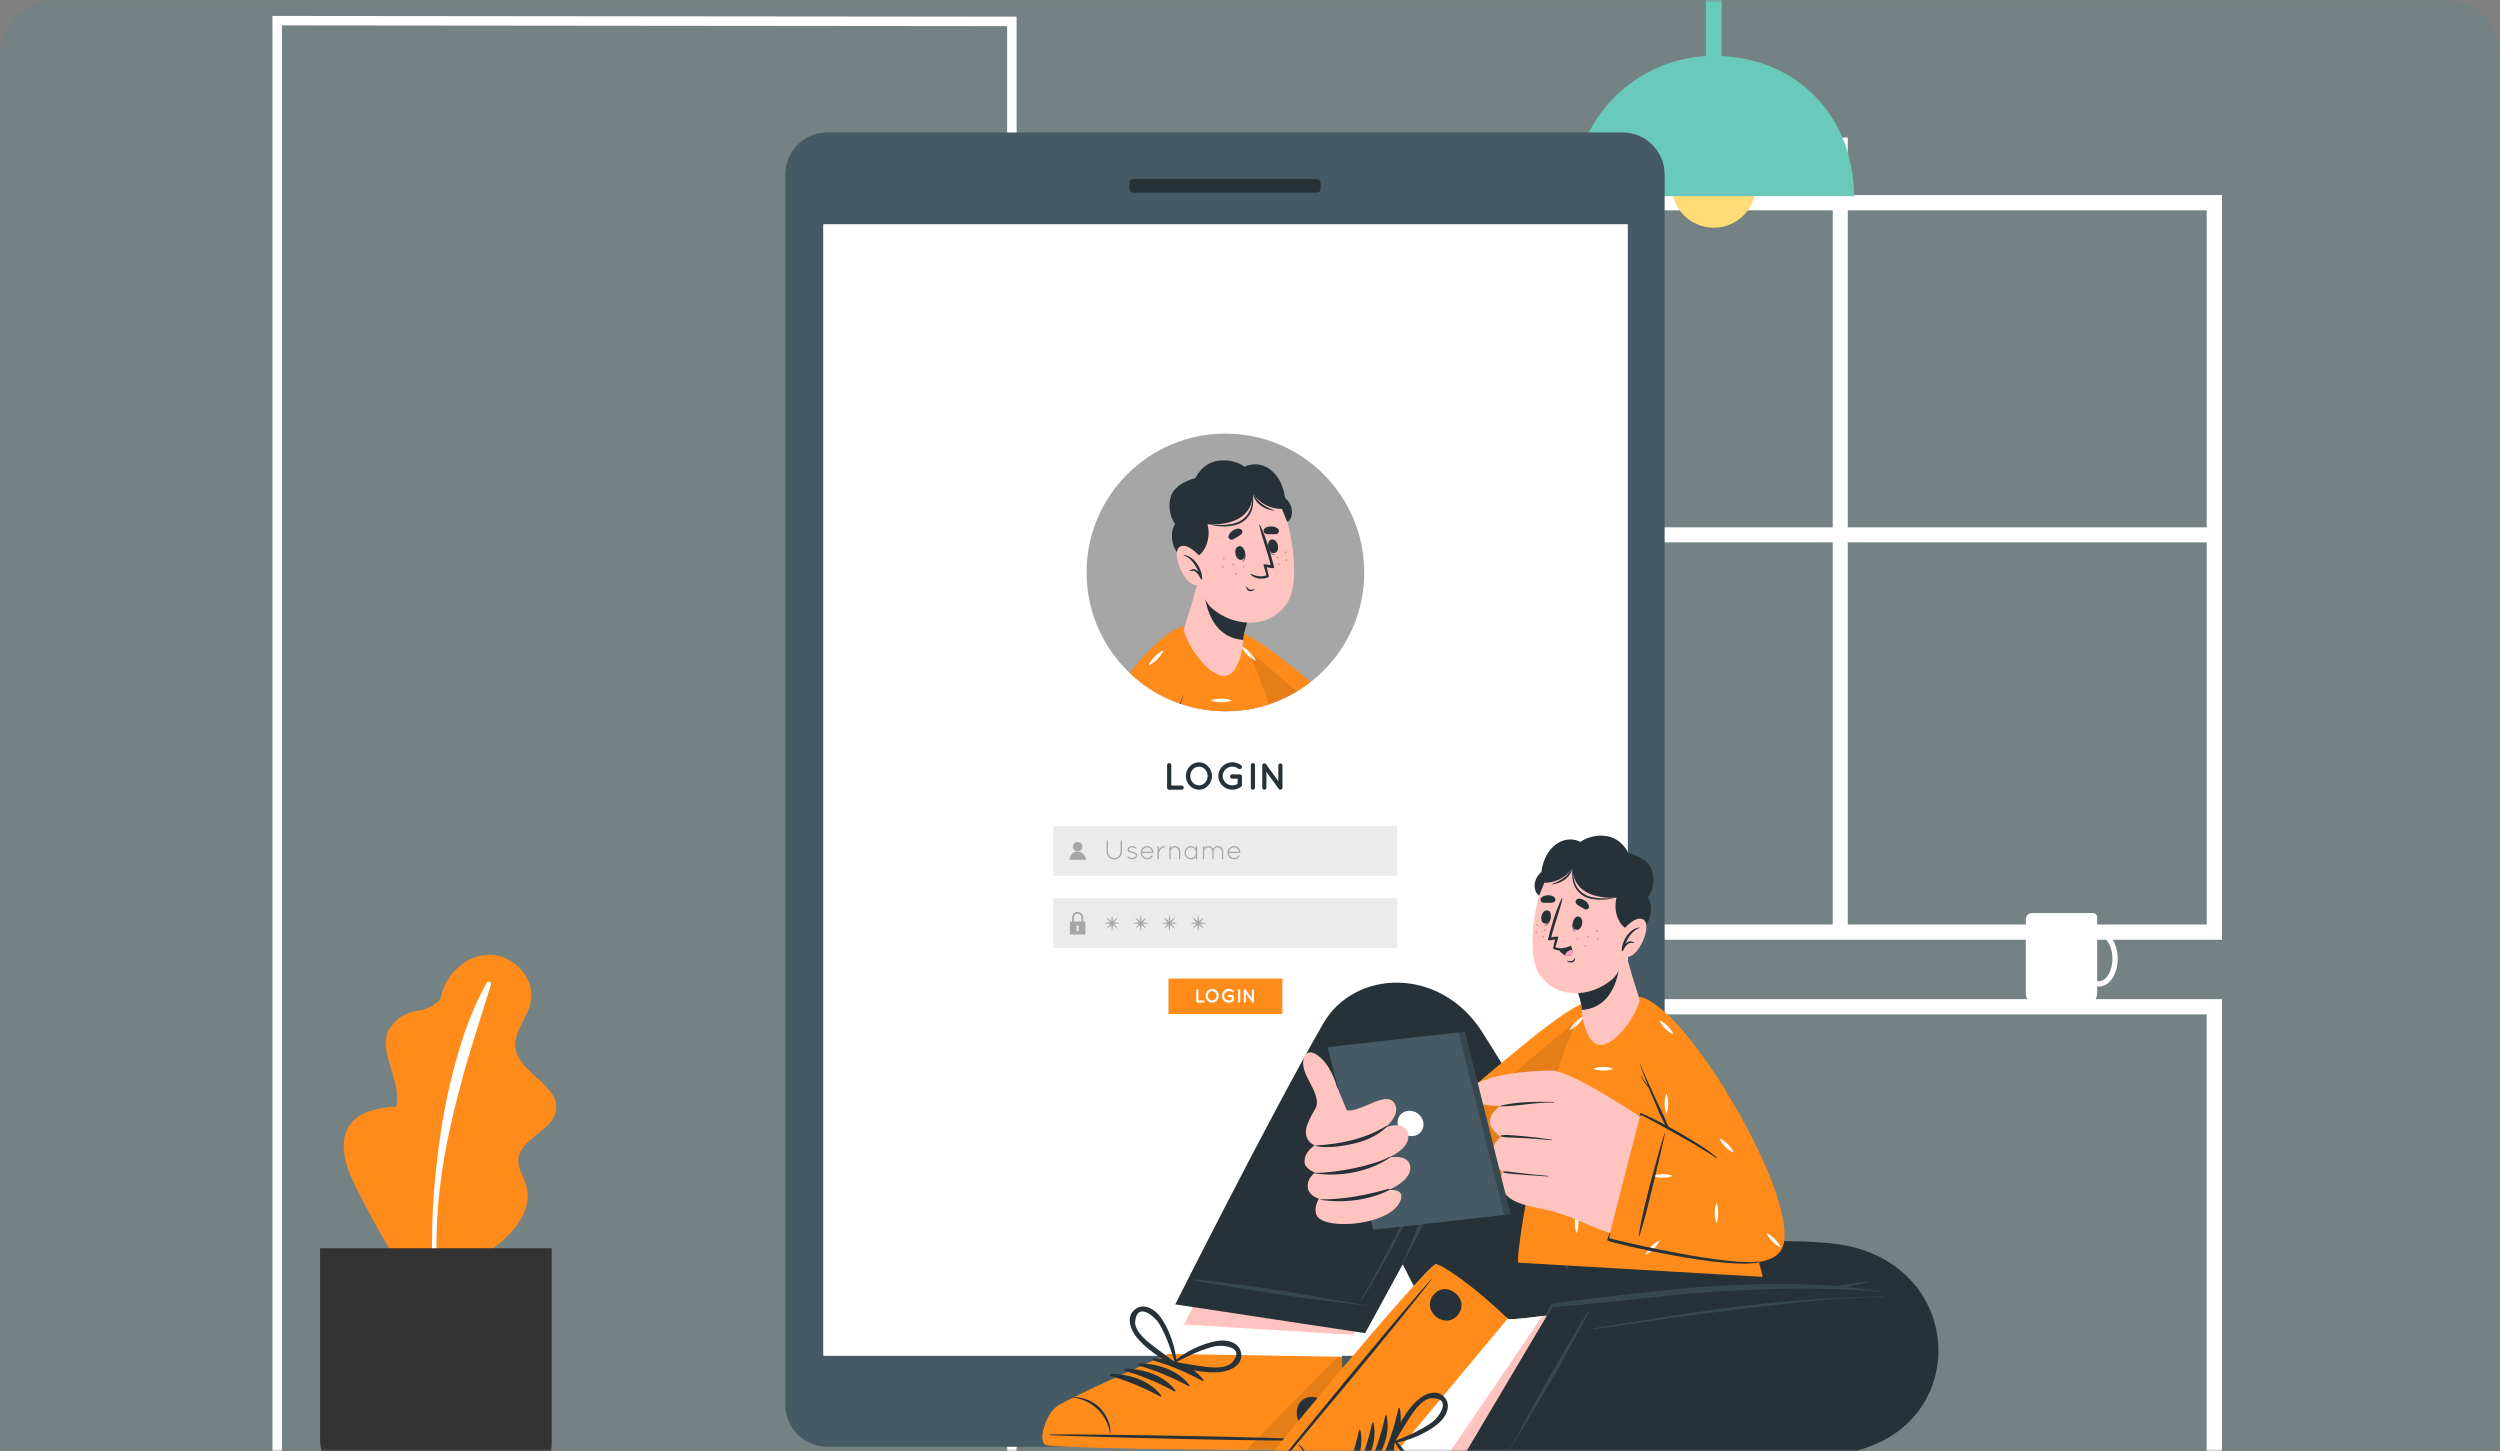 <svg width="453" height="263" viewBox="0 0 453 263" fill="none" xmlns="http://www.w3.org/2000/svg">
<rect x="0" y="0" width="453" height="263" fill="#808080" stroke="none"/>
<mask id="mask0_1_10489" style="mask-type:alpha" maskUnits="userSpaceOnUse" x="0" y="0" width="453" height="263">
<rect width="453" height="263" fill="#D9D9D9"/>
</mask>
<g mask="url(#mask0_1_10489)">
<path opacity="0.3" d="M0 10C0 4.477 4.477 0 10 0H443C448.523 0 453 4.477 453 10V263H0V10Z" fill="#58888B"/>
<path d="M401.24 36.727H265.68V168.901H401.24V36.727Z" stroke="white" stroke-width="2.763" stroke-miterlimit="10"/>
<path d="M333.452 168.906V24.93" stroke="white" stroke-width="2.724" stroke-miterlimit="10"/>
<path d="M401.231 96.916H265.68" stroke="white" stroke-width="2.724" stroke-miterlimit="10"/>
<path d="M377.728 182.247H369.362C368.102 182.247 367.077 181.222 367.077 179.962V166.59C367.077 165.96 367.589 165.447 368.219 165.447H379.257C379.669 165.447 380.005 165.783 380.005 166.195V179.962C380.013 181.222 378.988 182.247 377.728 182.247Z" fill="white"/>
<path d="M383.247 173.719C383.247 176.239 381.945 178.281 380.34 178.281C378.736 178.281 377.434 176.239 377.434 173.719C377.434 171.199 378.736 169.158 380.34 169.158C381.945 169.158 383.247 171.199 383.247 173.719Z" stroke="white" stroke-width="0.957" stroke-miterlimit="10"/>
<path d="M265.681 264.105V182.423H401.231V264.105" stroke="white" stroke-width="2.763" stroke-miterlimit="10"/>
<path d="M183.352 3.879V271.57H50.228V3.744L183.352 3.879Z" stroke="white" stroke-width="1.716" stroke-miterlimit="10"/>
<path d="M318.174 33.622C318.174 37.839 314.756 41.258 310.539 41.258C306.322 41.258 302.903 37.839 302.903 33.622C302.903 29.405 306.322 25.986 310.539 25.986C314.756 25.995 318.174 29.413 318.174 33.622Z" fill="#FFDC75"/>
<path d="M310.539 -19.131V17.762" stroke="#69C9BA" stroke-width="2.872" stroke-miterlimit="10" stroke-linecap="round" stroke-linejoin="round"/>
<path d="M285.129 35.538C285.129 21.502 296.502 10.128 310.539 10.128C325.902 10.128 335.949 21.502 335.949 35.538H285.129Z" fill="#69C9BA"/>
<path d="M70.894 185.956C67.87 189.955 72.876 195.583 71.835 200.48C68.827 200.749 65.476 201.202 63.594 203.571C61.024 206.805 62.679 211.551 64.543 215.247C68.458 223.009 72.893 230.51 77.807 237.692C78.807 232.694 83.88 229.813 88.147 227.032C92.423 224.244 96.791 219.632 95.329 214.752C94.867 213.206 93.826 211.778 93.91 210.165C94.095 206.318 100.075 205.066 100.731 201.278C101.529 196.633 93.969 194.508 93.397 189.829C93.045 186.956 95.514 184.537 96.153 181.723C97.11 177.523 93.271 173.138 88.962 173.004C84.661 172.869 80.739 176.448 79.89 180.673C79.739 181.42 78.857 181.891 78.21 182.302C76.984 183.075 75.447 183.092 74.077 183.562C72.775 184.016 71.625 184.906 70.86 186.049" fill="#FF8C1A"/>
<path d="M78.546 232.086C78.546 232.086 78.496 231.23 78.403 229.718C78.344 228.97 78.344 228.046 78.311 226.988C78.26 225.929 78.277 224.736 78.302 223.443C78.286 222.141 78.37 220.738 78.428 219.251C78.445 218.504 78.529 217.748 78.58 216.966C78.638 216.185 78.664 215.387 78.748 214.581C78.89 212.968 79.05 211.296 79.277 209.608C79.453 207.911 79.73 206.198 79.966 204.484C80.26 202.779 80.537 201.065 80.898 199.394C81.209 197.714 81.62 196.084 82.015 194.505C82.427 192.934 82.838 191.414 83.258 189.977C83.72 188.558 84.124 187.205 84.602 185.996C85.039 184.769 85.484 183.66 85.913 182.694C86.341 181.728 86.702 180.88 87.064 180.208C87.744 178.847 88.164 178.083 88.164 178.083C88.282 177.881 88.534 177.806 88.744 177.915C88.92 178.016 88.996 178.217 88.945 178.402V178.419C88.945 178.419 88.71 179.25 88.248 180.678C87.803 182.106 87.156 184.148 86.392 186.6C86.014 187.827 85.61 189.154 85.182 190.557C84.745 191.96 84.317 193.446 83.888 194.992C83.485 196.546 83.065 198.15 82.637 199.78C82.2 201.41 81.864 203.09 81.469 204.753C81.142 206.433 80.764 208.104 80.495 209.776C80.201 211.439 79.982 213.086 79.772 214.682C79.571 216.278 79.42 217.823 79.319 219.293C79.243 220.763 79.126 222.158 79.117 223.443C79.092 224.728 79.075 225.912 79.117 226.946C79.142 227.987 79.159 228.894 79.235 229.65C79.352 231.154 79.42 232.011 79.42 232.011C79.436 232.246 79.268 232.448 79.033 232.464C78.773 232.506 78.563 232.33 78.546 232.086C78.546 232.095 78.546 232.095 78.546 232.086Z" fill="white"/>
<path d="M99.966 226.184V261.498C99.966 265.471 96.749 268.688 92.776 268.688H65.795C61.486 268.688 58 265.194 58 260.893V226.184H99.966Z" fill="#333333"/>
<path d="M301.634 254.53V31.63C301.634 27.416 298.218 24 294.004 24L149.927 24C145.713 24 142.297 27.416 142.297 31.63V254.53C142.297 258.744 145.713 262.16 149.927 262.16H294.004C298.218 262.16 301.634 258.744 301.634 254.53Z" fill="#455A64"/>
<path d="M294.916 40.669H149.211V245.633H294.916V40.669Z" fill="white"/>
<path d="M239.31 34.17V33.176C239.31 32.767 238.979 32.436 238.57 32.436H205.374C204.966 32.436 204.634 32.767 204.634 33.176V34.17C204.634 34.579 204.966 34.91 205.374 34.91H238.57C238.979 34.91 239.31 34.579 239.31 34.17Z" fill="#263238"/>
<path d="M221.971 258.172C224.449 258.172 226.458 256.163 226.458 253.685C226.458 251.207 224.449 249.198 221.971 249.198C219.493 249.198 217.485 251.207 217.485 253.685C217.485 256.163 219.493 258.172 221.971 258.172Z" fill="#263238"/>
<path d="M294.916 40.669H149.211V245.633H294.916V40.669Z" fill="white"/>
<path d="M222.043 128.882C235.937 128.882 247.2 117.619 247.2 103.725C247.2 89.831 235.937 78.567 222.043 78.567C208.149 78.567 196.886 89.831 196.886 103.725C196.886 117.619 208.149 128.882 222.043 128.882Z" fill="#A6A6A6"/>
<path d="M253.19 149.661H190.889V158.688H253.19V149.661Z" fill="#EBEBEB"/>
<path d="M200.513 152.4C200.513 152.335 200.567 152.282 200.632 152.282C200.703 152.282 200.756 152.335 200.756 152.4V154.33C200.756 154.963 201.271 155.472 201.899 155.478C202.538 155.478 203.053 154.963 203.053 154.33V152.4C203.053 152.335 203.106 152.282 203.171 152.282C203.242 152.282 203.296 152.335 203.296 152.4V154.33C203.296 155.093 202.674 155.721 201.904 155.721C201.135 155.721 200.519 155.099 200.519 154.33V152.4H200.513Z" fill="#A6A6A6"/>
<path d="M204.284 155.218C204.325 155.17 204.396 155.158 204.449 155.2C204.615 155.324 204.881 155.478 205.183 155.478C205.373 155.478 205.533 155.419 205.639 155.33C205.758 155.253 205.823 155.141 205.823 155.034C205.823 154.922 205.775 154.845 205.651 154.738C205.55 154.661 205.379 154.602 205.142 154.561H205.13C204.917 154.513 204.722 154.466 204.585 154.371C204.432 154.282 204.325 154.128 204.325 153.939C204.325 153.75 204.432 153.578 204.585 153.465C204.728 153.365 204.929 153.306 205.177 153.306C205.485 153.306 205.71 153.448 205.894 153.566C205.947 153.608 205.965 153.679 205.929 153.732C205.894 153.785 205.823 153.803 205.769 153.767C205.592 153.649 205.414 153.525 205.177 153.525C204.982 153.525 204.822 153.578 204.722 153.661C204.621 153.738 204.568 153.838 204.568 153.933C204.568 154.028 204.609 154.099 204.704 154.176C204.81 154.247 204.976 154.306 205.195 154.342H205.207C205.438 154.377 205.621 154.442 205.793 154.537C205.953 154.638 206.065 154.827 206.065 155.028C206.065 155.229 205.953 155.389 205.793 155.514C205.627 155.638 205.432 155.703 205.195 155.703C204.804 155.703 204.503 155.514 204.307 155.36C204.26 155.318 204.254 155.253 204.29 155.206L204.284 155.218Z" fill="#A6A6A6"/>
<path d="M206.693 154.519C206.693 153.85 207.214 153.312 207.86 153.312C208.505 153.312 208.966 153.803 209.02 154.43V154.448C209.02 154.513 208.966 154.555 208.901 154.555H206.93C206.954 155.081 207.368 155.478 207.865 155.478C208.185 155.478 208.481 155.312 208.641 155.04C208.676 154.981 208.747 154.969 208.801 154.999C208.854 155.04 208.872 155.105 208.842 155.164C208.635 155.49 208.28 155.709 207.871 155.709C207.226 155.709 206.705 155.17 206.705 154.513L206.693 154.519ZM206.942 154.33H208.765C208.688 153.88 208.303 153.548 207.86 153.548C207.416 153.548 207.031 153.874 206.942 154.33Z" fill="#A6A6A6"/>
<path d="M209.748 153.436C209.748 153.365 209.801 153.317 209.872 153.317C209.931 153.317 209.984 153.365 209.984 153.436V153.969C209.984 153.969 210.002 153.927 210.02 153.909C210.203 153.625 210.523 153.317 210.985 153.317C211.05 153.317 211.103 153.365 211.103 153.436C211.103 153.501 211.05 153.554 210.985 153.554C210.671 153.554 210.452 153.732 210.286 153.945C210.127 154.164 210.032 154.407 209.996 154.507C209.984 154.525 209.984 154.537 209.984 154.549V155.602C209.984 155.673 209.931 155.721 209.872 155.721C209.801 155.721 209.748 155.673 209.748 155.602V153.436Z" fill="#A6A6A6"/>
<path d="M213.619 154.294C213.619 153.886 213.287 153.554 212.879 153.554C212.47 153.554 212.145 153.886 212.133 154.294V155.62C212.133 155.62 212.121 155.662 212.109 155.673C212.092 155.703 212.056 155.715 212.021 155.715H211.991C211.955 155.703 211.926 155.679 211.914 155.65C211.914 155.65 211.914 155.638 211.914 155.632V155.62V153.424C211.914 153.359 211.961 153.306 212.032 153.306C212.098 153.306 212.145 153.359 212.145 153.424V153.655C212.322 153.442 212.589 153.306 212.891 153.306C213.429 153.306 213.867 153.75 213.867 154.282V155.591C213.867 155.662 213.814 155.709 213.749 155.709C213.684 155.709 213.631 155.662 213.631 155.591V154.282L213.619 154.294Z" fill="#A6A6A6"/>
<path d="M216.928 153.43V155.602C216.928 155.667 216.875 155.721 216.809 155.721C216.744 155.721 216.691 155.667 216.691 155.602V155.241C216.484 155.525 216.158 155.715 215.785 155.715C215.152 155.715 214.649 155.17 214.649 154.513C214.649 153.856 215.152 153.312 215.785 153.312C216.152 153.312 216.484 153.495 216.691 153.785V153.43C216.691 153.359 216.744 153.312 216.809 153.312C216.875 153.312 216.928 153.359 216.928 153.43ZM216.691 154.513C216.691 153.974 216.283 153.542 215.785 153.542C215.288 153.542 214.88 153.974 214.88 154.513C214.88 155.052 215.294 155.478 215.785 155.478C216.277 155.478 216.691 155.052 216.691 154.513Z" fill="#A6A6A6"/>
<path d="M221.385 154.294C221.373 153.886 221.053 153.548 220.639 153.548C220.225 153.548 219.899 153.886 219.899 154.294V155.62V155.632V155.644C219.899 155.644 219.864 155.691 219.84 155.709C219.822 155.721 219.799 155.727 219.781 155.727H219.757H219.745C219.733 155.727 219.728 155.715 219.716 155.715C219.716 155.715 219.704 155.715 219.704 155.703L219.692 155.691C219.692 155.691 219.692 155.679 219.68 155.679C219.68 155.679 219.68 155.675 219.68 155.667C219.68 155.667 219.68 155.667 219.68 155.656C219.68 155.656 219.68 155.644 219.68 155.638V154.3C219.68 153.892 219.355 153.554 218.94 153.554C218.526 153.554 218.2 153.892 218.2 154.3V155.608C218.2 155.65 218.183 155.679 218.147 155.703C218.147 155.703 218.129 155.715 218.117 155.715C218.117 155.715 218.106 155.715 218.1 155.715H218.07C218.029 155.715 217.987 155.673 217.969 155.626V153.424C217.969 153.359 218.023 153.312 218.082 153.312C218.153 153.312 218.2 153.359 218.2 153.424V153.655C218.378 153.442 218.644 153.312 218.94 153.312C219.313 153.312 219.633 153.519 219.799 153.821C219.97 153.519 220.296 153.312 220.663 153.312C221.201 153.312 221.639 153.75 221.639 154.288V155.596C221.639 155.656 221.592 155.709 221.521 155.709C221.456 155.709 221.409 155.656 221.409 155.596V154.288L221.385 154.294Z" fill="#A6A6A6"/>
<path d="M222.439 154.519C222.439 153.85 222.96 153.312 223.605 153.312C224.25 153.312 224.712 153.803 224.765 154.43V154.448C224.765 154.513 224.712 154.555 224.647 154.555H222.676C222.699 155.081 223.114 155.478 223.611 155.478C223.931 155.478 224.227 155.312 224.386 155.04C224.422 154.981 224.493 154.969 224.54 154.999C224.594 155.04 224.611 155.105 224.582 155.164C224.375 155.49 224.019 155.709 223.611 155.709C222.966 155.709 222.445 155.17 222.445 154.513L222.439 154.519ZM222.688 154.33H224.511C224.434 153.88 224.049 153.548 223.605 153.548C223.161 153.548 222.776 153.874 222.688 154.33Z" fill="#A6A6A6"/>
<path d="M196.134 153.42C196.134 153.899 195.749 154.284 195.27 154.284C194.79 154.284 194.405 153.899 194.405 153.42C194.405 152.94 194.79 152.556 195.27 152.556C195.749 152.556 196.134 152.94 196.134 153.42Z" fill="#A6A6A6"/>
<path d="M196.767 155.794H193.777C193.783 154.971 194.452 154.314 195.269 154.314C196.086 154.314 196.755 154.971 196.761 155.794H196.767Z" fill="#A6A6A6"/>
<path d="M253.19 162.766H190.889V171.793H253.19V162.766Z" fill="#EBEBEB"/>
<path d="M202.574 166.208C202.005 167.061 201.295 167.777 200.443 168.339C201.011 167.487 201.721 166.777 202.574 166.208Z" fill="#A6A6A6"/>
<path d="M200.443 166.208C201.295 166.777 202.011 167.487 202.574 168.339C201.721 167.771 201.011 167.061 200.443 166.208Z" fill="#A6A6A6"/>
<path d="M203.018 167.273C202.011 167.474 201.005 167.474 200.005 167.273C201.011 167.072 202.017 167.072 203.018 167.273Z" fill="#A6A6A6"/>
<path d="M201.508 165.771C201.71 166.778 201.71 167.784 201.508 168.784C201.307 167.778 201.307 166.772 201.508 165.771Z" fill="#A6A6A6"/>
<path d="M207.776 166.208C207.208 167.061 206.498 167.777 205.645 168.339C206.214 167.487 206.924 166.777 207.776 166.208Z" fill="#A6A6A6"/>
<path d="M205.645 166.208C206.498 166.777 207.214 167.487 207.776 168.339C206.924 167.771 206.214 167.061 205.645 166.208Z" fill="#A6A6A6"/>
<path d="M208.22 167.273C207.214 167.474 206.208 167.474 205.207 167.273C206.214 167.072 207.22 167.072 208.22 167.273Z" fill="#A6A6A6"/>
<path d="M206.711 165.771C206.912 166.778 206.912 167.784 206.711 168.784C206.51 167.778 206.51 166.772 206.711 165.771Z" fill="#A6A6A6"/>
<path d="M212.979 166.208C212.411 167.061 211.7 167.777 210.848 168.339C211.416 167.487 212.127 166.777 212.979 166.208Z" fill="#A6A6A6"/>
<path d="M210.842 166.208C211.695 166.777 212.411 167.487 212.973 168.339C212.121 167.771 211.41 167.061 210.842 166.208Z" fill="#A6A6A6"/>
<path d="M213.417 167.273C212.411 167.474 211.404 167.474 210.404 167.273C211.41 167.072 212.417 167.072 213.417 167.273Z" fill="#A6A6A6"/>
<path d="M211.908 165.771C212.109 166.778 212.109 167.784 211.908 168.784C211.706 167.778 211.706 166.772 211.908 165.771Z" fill="#A6A6A6"/>
<path d="M218.178 166.208C217.61 167.061 216.899 167.777 216.047 168.339C216.615 167.487 217.325 166.777 218.178 166.208Z" fill="#A6A6A6"/>
<path d="M216.047 166.208C216.899 166.777 217.615 167.487 218.178 168.339C217.325 167.771 216.615 167.061 216.047 166.208Z" fill="#A6A6A6"/>
<path d="M218.622 167.273C217.615 167.474 216.609 167.474 215.609 167.273C216.615 167.072 217.621 167.072 218.622 167.273Z" fill="#A6A6A6"/>
<path d="M217.112 165.771C217.314 166.778 217.314 167.784 217.112 168.784C216.911 167.778 216.911 166.772 217.112 165.771Z" fill="#A6A6A6"/>
<path d="M196.28 166.303V167.393H195.973V166.303C195.973 165.889 195.659 165.552 195.268 165.552C194.878 165.552 194.564 165.889 194.564 166.303V167.393H194.256V166.303C194.256 165.711 194.712 165.226 195.268 165.226C195.825 165.226 196.28 165.711 196.28 166.303Z" fill="#A6A6A6"/>
<path d="M193.866 166.99V169.322H196.678V166.99H193.866ZM195.512 168.701H195.009L195.127 168.145C195.056 168.103 195.009 168.02 195.009 167.931C195.009 167.795 195.121 167.683 195.257 167.683C195.393 167.683 195.506 167.795 195.506 167.931C195.506 168.02 195.458 168.097 195.387 168.145L195.506 168.701H195.512Z" fill="#A6A6A6"/>
<path d="M211.477 142.721V138.643C211.477 138.435 211.642 138.264 211.855 138.264C212.068 138.264 212.24 138.435 212.24 138.643V142.336H214.111C214.312 142.336 214.489 142.508 214.489 142.721C214.489 142.934 214.312 143.1 214.111 143.1H211.849C211.636 143.1 211.471 142.928 211.471 142.721H211.477Z" fill="#263238"/>
<path d="M218.911 138.868C219.338 139.324 219.61 139.933 219.61 140.614C219.61 141.295 219.344 141.916 218.911 142.36C218.503 142.81 217.893 143.1 217.26 143.1C216.627 143.1 215.987 142.81 215.567 142.36C215.141 141.91 214.88 141.295 214.88 140.614C214.88 139.933 215.135 139.324 215.567 138.868C215.987 138.412 216.597 138.128 217.26 138.128C217.923 138.128 218.503 138.412 218.911 138.868ZM218.823 140.614C218.823 140.146 218.639 139.708 218.355 139.407C218.065 139.093 217.68 138.915 217.266 138.915C216.822 138.915 216.437 139.093 216.147 139.407C215.857 139.708 215.679 140.146 215.679 140.614C215.679 141.082 215.857 141.52 216.147 141.816C216.437 142.129 216.822 142.313 217.266 142.313C217.68 142.313 218.065 142.124 218.355 141.816C218.639 141.52 218.823 141.082 218.823 140.614Z" fill="#263238"/>
<path d="M220.759 140.62C220.759 139.229 221.907 138.122 223.31 138.122C223.896 138.122 224.458 138.323 224.884 138.66C225.062 138.79 225.092 139.045 224.961 139.223C224.831 139.388 224.577 139.424 224.399 139.282C224.103 139.057 223.724 138.909 223.31 138.909C222.813 138.909 222.375 139.098 222.067 139.412C221.741 139.726 221.546 140.146 221.546 140.614C221.546 141.081 221.741 141.49 222.067 141.803C222.38 142.123 222.813 142.307 223.31 142.307C223.653 142.307 223.979 142.2 224.257 142.046V141.099H223.268C223.055 141.099 222.878 140.921 222.878 140.702C222.878 140.483 223.055 140.318 223.268 140.318H224.642C224.861 140.318 225.044 140.483 225.044 140.702V142.23C225.044 142.277 225.032 142.307 225.026 142.348C225.02 142.36 225.02 142.366 225.015 142.384C224.997 142.455 224.955 142.508 224.884 142.555C224.446 142.893 223.902 143.094 223.316 143.094C221.913 143.094 220.764 141.993 220.764 140.614L220.759 140.62Z" fill="#263238"/>
<path d="M226.648 138.643C226.648 138.429 226.813 138.264 227.026 138.264C227.24 138.264 227.411 138.429 227.411 138.643V142.721C227.411 142.934 227.234 143.1 227.026 143.1C226.819 143.1 226.648 142.934 226.648 142.721V138.643Z" fill="#263238"/>
<path d="M229.472 142.722C229.472 142.929 229.3 143.1 229.099 143.1C228.886 143.1 228.72 142.929 228.72 142.722V138.708C228.714 138.584 228.767 138.46 228.874 138.383C229.045 138.264 229.282 138.3 229.401 138.466L231.632 141.555V138.708C231.632 138.507 231.798 138.335 232.005 138.335C232.212 138.335 232.384 138.507 232.384 138.708V142.722C232.384 142.929 232.212 143.1 232.005 143.1C231.893 143.1 231.792 143.047 231.721 142.964C231.709 142.952 231.691 142.935 231.685 142.923L229.472 139.851V142.722Z" fill="#263238"/>
<path d="M232.366 177.314H211.72V183.736H232.366V177.314Z" fill="#FF8C1A"/>
<path d="M216.764 181.479V179.437C216.764 179.33 216.847 179.248 216.953 179.248C217.06 179.248 217.149 179.336 217.149 179.437V181.284H218.084C218.185 181.284 218.273 181.373 218.273 181.479C218.273 181.586 218.185 181.669 218.084 181.669H216.953C216.847 181.669 216.764 181.58 216.764 181.479Z" fill="white"/>
<path d="M220.481 179.552C220.694 179.782 220.83 180.084 220.83 180.428C220.83 180.771 220.694 181.079 220.481 181.304C220.28 181.529 219.972 181.677 219.652 181.677C219.333 181.677 219.013 181.529 218.806 181.304C218.593 181.079 218.463 180.771 218.463 180.428C218.463 180.084 218.593 179.782 218.806 179.552C219.019 179.321 219.321 179.185 219.652 179.185C219.984 179.185 220.274 179.327 220.481 179.552ZM220.434 180.428C220.434 180.191 220.339 179.972 220.197 179.824C220.049 179.67 219.86 179.575 219.652 179.575C219.433 179.575 219.238 179.664 219.09 179.824C218.942 179.978 218.853 180.197 218.853 180.428C218.853 180.658 218.942 180.883 219.09 181.031C219.238 181.185 219.427 181.28 219.652 181.28C219.86 181.28 220.055 181.185 220.197 181.031C220.339 180.883 220.434 180.664 220.434 180.428Z" fill="white"/>
<path d="M221.405 180.434C221.405 179.735 221.979 179.185 222.683 179.185C222.979 179.185 223.257 179.285 223.471 179.457C223.559 179.522 223.577 179.652 223.506 179.735C223.441 179.818 223.311 179.836 223.228 179.765C223.08 179.652 222.89 179.575 222.683 179.575C222.435 179.575 222.216 179.67 222.062 179.83C221.902 179.984 221.801 180.197 221.801 180.434C221.801 180.67 221.896 180.872 222.062 181.031C222.216 181.191 222.435 181.286 222.683 181.286C222.855 181.286 223.021 181.233 223.157 181.156V180.682H222.66C222.553 180.682 222.464 180.593 222.464 180.487C222.464 180.38 222.553 180.291 222.66 180.291H223.346C223.459 180.291 223.547 180.374 223.547 180.487V181.25C223.547 181.25 223.542 181.286 223.536 181.31C223.536 181.316 223.536 181.321 223.53 181.327C223.518 181.363 223.5 181.392 223.465 181.416C223.246 181.588 222.973 181.688 222.677 181.688C221.973 181.688 221.399 181.138 221.399 180.445L221.405 180.434Z" fill="white"/>
<path d="M224.347 179.437C224.347 179.33 224.43 179.248 224.536 179.248C224.643 179.248 224.731 179.33 224.731 179.437V181.479C224.731 181.586 224.643 181.669 224.536 181.669C224.43 181.669 224.347 181.586 224.347 181.479V179.437Z" fill="white"/>
<path d="M225.761 181.482C225.761 181.589 225.672 181.672 225.572 181.672C225.465 181.672 225.382 181.583 225.382 181.482V179.47C225.382 179.41 225.406 179.345 225.459 179.31C225.548 179.251 225.666 179.268 225.72 179.351L226.839 180.896V179.47C226.839 179.369 226.921 179.28 227.028 179.28C227.135 179.28 227.217 179.369 227.217 179.47V181.482C227.217 181.589 227.129 181.672 227.028 181.672C226.975 181.672 226.921 181.642 226.886 181.601C226.88 181.595 226.874 181.589 226.868 181.583L225.761 180.044V181.482Z" fill="white"/>
<path d="M236.64 124.209C236.119 124.582 235.586 124.931 235.042 125.268C233.739 126.05 232.36 126.724 230.922 127.263C230.584 127.393 230.241 127.512 229.898 127.63C229.122 127.885 228.323 128.104 227.518 128.281C227.512 128.281 227.506 128.281 227.5 128.287C226.79 128.441 226.068 128.571 225.334 128.666C224.369 127.228 223.582 125.979 223.031 125.014C222.664 124.374 222.179 123.481 221.688 122.474C220.166 119.39 218.562 115.241 220.048 114.11C220.077 114.087 220.101 114.069 220.131 114.051C220.166 114.027 220.208 114.01 220.249 113.986C220.273 113.974 220.296 113.962 220.326 113.95C220.45 113.891 220.598 113.856 220.758 113.838C220.942 113.808 221.149 113.808 221.386 113.832C222.137 113.903 223.144 114.24 224.458 114.909C224.736 115.051 225.02 115.205 225.328 115.377C225.363 115.395 225.405 115.418 225.446 115.442C227.974 116.875 232.301 120.474 236.64 124.209Z" fill="#FFC4C0"/>
<path d="M237.528 123.544C237.238 123.775 236.942 123.994 236.64 124.207C236.119 124.58 235.587 124.929 235.042 125.267C233.74 126.048 232.361 126.723 230.922 127.261C230.585 127.392 230.242 127.51 229.898 127.628C229.123 127.883 228.324 128.102 227.519 128.28C227.513 128.28 227.507 128.28 227.501 128.285C226.791 128.439 226.068 128.57 225.334 128.664C225.192 128.682 225.044 128.7 224.896 128.718C223.351 126.291 222.049 124.1 221.143 122.39C221.09 122.283 221.037 122.188 220.99 122.094C220.67 121.472 220.392 120.886 220.155 120.336C219.977 119.921 219.823 119.525 219.693 119.146C219.61 118.897 219.533 118.655 219.462 118.418C219.403 118.211 219.356 118.015 219.308 117.826C219.267 117.631 219.231 117.441 219.202 117.258C219.119 116.766 219.095 116.322 219.131 115.932C219.155 115.577 219.226 115.263 219.338 114.996C219.397 114.854 219.462 114.724 219.545 114.606C219.587 114.547 219.628 114.493 219.67 114.44C219.717 114.387 219.764 114.333 219.817 114.286C219.865 114.239 219.918 114.197 219.977 114.156C220.001 114.138 220.025 114.12 220.048 114.109C220.078 114.085 220.102 114.067 220.131 114.049C220.167 114.026 220.208 114.008 220.25 113.984C220.273 113.972 220.297 113.961 220.327 113.949C220.332 113.943 220.338 113.943 220.344 113.937C220.463 113.884 220.587 113.836 220.723 113.801C221.493 113.599 222.529 113.712 223.778 114.144C223.778 114.144 223.778 114.15 223.783 114.15C224.293 114.322 224.843 114.547 225.423 114.831H225.429C226.352 115.281 227.353 115.867 228.436 116.589C231.129 118.388 234.367 120.939 237.528 123.544Z" fill="#FF8C1A"/>
<path d="M226.488 118.188C226.346 118.052 226.204 117.922 226.05 117.791C225.997 117.744 225.944 117.703 225.891 117.661C225.849 117.631 225.814 117.602 225.772 117.572C225.707 117.519 225.642 117.478 225.571 117.436C225.506 117.389 225.441 117.347 225.37 117.306H225.364C225.322 117.282 225.287 117.265 225.245 117.241C225.222 117.229 225.192 117.217 225.168 117.205C225.174 117.205 225.168 117.199 225.168 117.199C225.086 117.158 225.003 117.122 224.92 117.087C224.979 117.235 225.05 117.371 225.121 117.501C225.37 117.939 225.689 118.312 226.021 118.661C226.151 118.786 226.281 118.904 226.417 119.023C226.524 119.111 226.63 119.194 226.743 119.277C226.749 119.283 226.755 119.289 226.761 119.289H226.767C227.021 119.472 227.293 119.632 227.595 119.757C227.335 119.129 226.932 118.638 226.494 118.182L226.488 118.188ZM226.488 118.188C226.346 118.052 226.204 117.922 226.05 117.791C225.997 117.744 225.944 117.703 225.891 117.661C225.849 117.631 225.814 117.602 225.772 117.572C225.707 117.519 225.642 117.478 225.571 117.436C225.506 117.389 225.441 117.347 225.37 117.306H225.364C225.322 117.282 225.287 117.265 225.245 117.241C225.222 117.229 225.192 117.217 225.168 117.205C225.174 117.205 225.168 117.199 225.168 117.199C225.086 117.158 225.003 117.122 224.92 117.087C224.979 117.235 225.05 117.371 225.121 117.501C225.37 117.939 225.689 118.312 226.021 118.661C226.151 118.786 226.281 118.904 226.417 119.023C226.524 119.111 226.63 119.194 226.743 119.277C226.749 119.283 226.755 119.289 226.761 119.289H226.767C227.021 119.472 227.293 119.632 227.595 119.757C227.335 119.129 226.932 118.638 226.494 118.182L226.488 118.188Z" fill="white"/>
<path opacity="0.1" d="M235.042 125.266C233.74 126.048 232.36 126.723 230.922 127.261C230.585 127.391 230.241 127.51 229.898 127.628C229.123 127.883 228.323 128.102 227.518 128.279C227.512 128.279 227.507 128.279 227.501 128.285C226.79 128.439 226.068 128.569 225.334 128.664C225.192 128.682 225.044 128.7 224.896 128.717C223.351 126.29 222.049 124.1 221.143 122.39C221.09 122.283 221.037 122.188 220.989 122.094C220.67 121.472 220.391 120.886 220.155 120.336C219.977 119.921 219.823 119.525 219.693 119.146C219.61 118.897 219.533 118.654 219.462 118.418C219.403 118.211 219.356 118.015 219.308 117.826C219.267 117.63 219.231 117.441 219.202 117.257C219.125 116.766 219.101 116.322 219.131 115.932C219.154 115.576 219.225 115.263 219.338 114.996C219.397 114.854 219.462 114.724 219.545 114.606C219.586 114.546 219.628 114.493 219.669 114.44C219.717 114.387 219.764 114.333 219.817 114.286C219.865 114.239 219.918 114.197 219.977 114.156C220.001 114.138 220.024 114.12 220.048 114.108C220.078 114.085 220.101 114.067 220.131 114.049C220.167 114.026 220.208 114.008 220.249 113.984C220.273 113.972 220.297 113.96 220.326 113.949C220.332 113.943 220.338 113.943 220.344 113.937C220.463 113.883 220.593 113.842 220.729 113.807C220.889 113.765 221.066 113.735 221.256 113.724L221.386 113.83L223.481 115.594C223.481 115.594 223.487 115.6 223.493 115.6L225.192 117.021L226.003 117.701L235.042 125.266Z" fill="black"/>
<path d="M229.897 127.635C229.122 127.89 228.323 128.109 227.518 128.286C227.512 128.286 227.506 128.286 227.5 128.292C226.79 128.446 226.067 128.576 225.333 128.671C225.191 128.689 225.043 128.706 224.895 128.724C223.96 128.831 223.007 128.884 222.042 128.884C219.201 128.884 216.466 128.411 213.915 127.54C213.891 127.54 213.873 127.529 213.85 127.523C213.832 127.511 213.808 127.505 213.791 127.499C213.696 127.463 213.601 127.434 213.506 127.398C211.003 126.493 208.682 125.202 206.616 123.598C207.321 122.361 207.972 121.272 208.582 120.319C209.02 119.632 209.428 119.016 209.819 118.466C209.819 118.454 209.825 118.454 209.825 118.454C211.89 115.5 213.317 114.293 214.43 113.707C214.501 113.671 214.572 113.636 214.637 113.606C214.72 113.559 214.803 113.523 214.88 113.494C215.028 113.429 215.17 113.381 215.306 113.334C216.502 112.931 218.289 112.724 220 112.878C221.45 113.008 222.847 113.399 223.771 114.151C223.771 114.151 223.771 114.157 223.777 114.157C224.043 114.376 224.274 114.63 224.451 114.914C224.659 115.246 224.86 115.583 225.055 115.932C225.126 116.057 225.197 116.181 225.268 116.311C225.517 116.761 225.76 117.223 225.996 117.708C226.014 117.738 226.032 117.767 226.038 117.797C226.156 118.04 226.275 118.282 226.393 118.537C226.511 118.786 226.63 119.034 226.742 119.295H226.748C227.843 121.722 228.873 124.486 229.82 127.428C229.844 127.493 229.862 127.558 229.885 127.629L229.897 127.635Z" fill="#FF8C1A"/>
<path d="M221.308 126.598C220.681 126.61 220.053 126.669 219.42 126.93C220.053 127.196 220.681 127.249 221.308 127.261C221.942 127.249 222.575 127.19 223.203 126.93C222.575 126.669 221.942 126.61 221.308 126.598ZM210.559 117.98C210.47 118.021 210.387 118.074 210.304 118.122C210.221 118.169 210.138 118.222 210.062 118.282C210.02 118.305 209.985 118.329 209.955 118.359L209.831 118.447C209.831 118.447 209.825 118.453 209.825 118.465C209.813 118.471 209.807 118.477 209.801 118.483C209.612 118.631 209.44 118.791 209.268 118.95C208.83 119.406 208.428 119.898 208.161 120.525C208.309 120.466 208.451 120.395 208.588 120.318C209.02 120.075 209.393 119.756 209.736 119.424C210.174 118.974 210.577 118.477 210.837 117.849C210.742 117.891 210.653 117.932 210.565 117.98H210.559ZM226.405 118.536C226.287 118.288 226.168 118.039 226.044 117.796C225.991 117.749 225.937 117.707 225.884 117.666C225.843 117.636 225.807 117.607 225.766 117.577C225.7 117.524 225.635 117.482 225.564 117.441C225.499 117.394 225.434 117.352 225.363 117.311H225.357C225.316 117.287 225.28 117.269 225.239 117.246C225.215 117.234 225.186 117.216 225.162 117.204C225.079 117.163 224.996 117.127 224.913 117.092C224.972 117.24 225.043 117.376 225.114 117.506C225.363 117.944 225.683 118.317 226.014 118.666C226.144 118.791 226.275 118.909 226.411 119.027C226.517 119.116 226.624 119.199 226.736 119.282C226.742 119.288 226.748 119.294 226.754 119.294C226.642 119.033 226.523 118.785 226.405 118.536ZM226.405 118.536C226.287 118.288 226.168 118.039 226.044 117.796C225.991 117.749 225.937 117.707 225.884 117.666C225.843 117.636 225.807 117.607 225.766 117.577C225.7 117.524 225.635 117.482 225.564 117.441C225.499 117.394 225.434 117.352 225.363 117.311H225.357C225.316 117.287 225.28 117.269 225.239 117.246C225.215 117.234 225.186 117.216 225.162 117.204C225.079 117.163 224.996 117.127 224.913 117.092C224.972 117.24 225.043 117.376 225.114 117.506C225.363 117.944 225.683 118.317 226.014 118.666C226.144 118.791 226.275 118.909 226.411 119.027C226.517 119.116 226.624 119.199 226.736 119.282C226.742 119.288 226.748 119.294 226.754 119.294C226.642 119.033 226.523 118.785 226.405 118.536Z" fill="white"/>
<path d="M216.229 117.888C216.063 119.256 215.667 120.96 215.01 123.026C214.501 124.613 213.998 126.063 213.506 127.395C211.002 126.489 208.682 125.199 206.616 123.595C206.119 123.21 205.633 122.801 205.172 122.381C206.012 121.262 206.859 120.179 207.699 119.143C210.493 115.704 212.885 113.839 214.436 113.703C214.495 113.697 214.554 113.691 214.613 113.691C215.933 113.691 216.572 115.053 216.229 117.888Z" fill="#FFC4C0"/>
<path d="M216.561 118.386C216.395 119.901 216.07 121.257 215.993 121.559C215.715 122.678 215.158 124.246 214.478 125.981C214.276 126.484 214.063 126.999 213.85 127.52C213.832 127.508 213.809 127.502 213.791 127.496C213.696 127.46 213.601 127.431 213.507 127.395C211.003 126.49 208.682 125.199 206.617 123.595C206.119 123.21 205.634 122.802 205.172 122.382C205.007 122.234 204.847 122.086 204.693 121.938C206.486 119.653 208.221 117.735 209.783 116.356C212.068 114.343 213.625 113.538 214.673 113.491C214.75 113.485 214.821 113.485 214.886 113.491C216.691 113.591 216.804 116.166 216.561 118.386Z" fill="#FF8C1A"/>
<path d="M210.559 117.978C210.47 118.019 210.387 118.073 210.304 118.12C210.222 118.167 210.139 118.221 210.062 118.28C210.02 118.303 209.985 118.327 209.955 118.357C209.908 118.392 209.86 118.428 209.819 118.463C209.807 118.469 209.801 118.475 209.795 118.481C209.606 118.629 209.434 118.789 209.263 118.949C208.825 119.404 208.422 119.896 208.156 120.523C208.304 120.464 208.446 120.393 208.582 120.316C209.014 120.073 209.387 119.754 209.73 119.422C210.168 118.972 210.571 118.475 210.831 117.848C210.737 117.889 210.648 117.931 210.559 117.978Z" fill="white"/>
<path d="M214.478 125.981V125.999C214.295 126.514 214.105 127.029 213.916 127.538C213.892 127.538 213.875 127.526 213.851 127.52C213.833 127.508 213.809 127.502 213.792 127.496C214.011 126.993 214.23 126.49 214.437 125.981C214.437 125.957 214.472 125.963 214.478 125.981Z" fill="#263238"/>
<path d="M221.883 122.482C219.213 122.582 215.602 117.817 214.495 114.319C214.418 114.076 215.206 111.862 216.028 109.122C216.52 107.458 217.029 105.594 217.372 103.859C217.443 103.504 227.731 108.648 227.731 108.648C227.731 108.648 225.943 112.075 225.363 115.106C225.316 115.361 225.298 115.597 225.298 115.834C225.298 115.87 225.298 115.911 225.292 115.953C225.245 117.35 224.458 122.381 221.877 122.482H221.883Z" fill="#FFC4C0"/>
<path d="M218.035 104.037C217.964 107.067 218.39 114.52 224.167 115.792C224.57 115.881 224.943 115.935 225.292 115.952C225.304 115.905 225.298 115.864 225.304 115.828C225.304 115.591 225.321 115.354 225.369 115.106C225.949 112.069 227.737 108.648 227.737 108.648C227.737 108.648 220.314 104.936 218.035 104.037Z" fill="#263238"/>
<path d="M215.519 92.448C214.4 96.408 216.72 107.72 219.568 110.194C223.699 113.781 230.347 113.988 233.36 109.052C236.284 104.263 233.005 89.571 229.832 87.333C225.155 84.042 217.164 86.599 215.513 92.448H215.519Z" fill="#FFC4C0"/>
<path d="M225.427 99.593C225.427 99.593 225.374 99.641 225.386 99.676C225.593 100.428 225.7 101.322 225.072 101.736C225.054 101.748 225.066 101.789 225.09 101.778C225.895 101.458 225.741 100.274 225.427 99.593Z" fill="#263238"/>
<path d="M224.558 98.965C223.321 99.166 223.806 101.629 224.954 101.445C226.085 101.262 225.594 98.799 224.558 98.965Z" fill="#263238"/>
<path d="M229.802 98.714C229.802 98.685 229.867 98.738 229.873 98.767C230.003 99.537 230.275 100.395 231.015 100.508C231.039 100.508 231.045 100.549 231.015 100.549C230.151 100.597 229.796 99.454 229.796 98.708L229.802 98.714Z" fill="#263238"/>
<path d="M230.323 97.778C231.53 97.441 232.116 99.886 230.997 100.194C229.896 100.501 229.31 98.057 230.323 97.778Z" fill="#263238"/>
<path d="M223.403 97.757C223.723 97.609 223.995 97.414 224.291 97.237C224.628 97.035 224.918 96.905 225.096 96.532C225.191 96.331 225.078 96.029 224.889 95.916C224.457 95.662 223.977 95.804 223.557 96.035C223.101 96.284 222.817 96.591 222.622 97.071C222.432 97.532 222.977 97.959 223.397 97.757H223.403Z" fill="#263238"/>
<path d="M231.234 96.78C230.885 96.821 230.554 96.798 230.204 96.798C229.808 96.798 229.494 96.845 229.151 96.614C228.967 96.49 228.902 96.17 229.009 95.981C229.245 95.537 229.731 95.412 230.204 95.389C230.719 95.365 231.128 95.478 231.542 95.785C231.945 96.081 231.702 96.727 231.24 96.774L231.234 96.78Z" fill="#263238"/>
<path d="M225.895 106.28C226.049 106.487 226.197 106.765 226.469 106.83C226.735 106.895 227.067 106.824 227.327 106.765C227.351 106.765 227.375 106.789 227.357 106.813C227.114 107.079 226.664 107.197 226.315 107.079C225.978 106.966 225.853 106.635 225.818 106.303C225.818 106.256 225.877 106.25 225.895 106.28Z" fill="#263238"/>
<path d="M226.552 104.048C227.108 104.628 227.813 104.865 228.517 104.859C228.831 104.859 229.15 104.806 229.458 104.717C229.517 104.705 229.577 104.687 229.63 104.664C229.683 104.646 229.73 104.628 229.79 104.605C229.878 104.575 229.908 104.492 229.908 104.403C229.902 104.368 229.896 104.35 229.884 104.32L229.872 104.249C229.772 103.657 229.535 102.775 229.535 102.775C229.772 102.841 230.962 103.113 230.885 102.811C230.228 100.301 229.5 97.507 228.316 95.145C228.28 95.062 228.156 95.11 228.18 95.193C228.712 97.632 229.677 99.958 230.251 102.402C229.878 102.337 229.257 102.207 228.949 102.272C228.872 102.314 229.434 103.971 229.458 104.237C229.458 104.237 229.458 104.249 229.458 104.267C228.493 104.587 227.694 104.439 226.605 103.965C226.54 103.936 226.487 103.995 226.546 104.048H226.552Z" fill="#263238"/>
<path d="M215.075 101.305C218.076 101.453 219.568 97.842 218.804 94.983C218.804 94.983 226.801 95.871 227.05 89.46C227.05 89.46 228.678 92.207 232.294 92.225L233.235 94.569C234.046 94.314 234.869 91.97 232.833 90.189C232.833 90.189 232.626 86.998 230.234 85.133C227.843 83.269 225.528 84.577 225.528 84.577C225.528 84.577 223.622 83.056 220.692 83.494C217.762 83.932 216.608 86.637 216.608 86.637C216.608 86.637 212.672 87.478 212.062 90.295C211.446 93.113 212.938 94.966 212.938 94.966C212.938 94.966 211.967 96.09 212.524 98.476C212.879 100.009 214.169 101.264 215.075 101.311V101.305Z" fill="#263238"/>
<path d="M226.86 88.892C226.925 89.413 226.955 89.94 226.913 90.455C226.895 90.976 226.795 91.485 226.659 91.976C226.357 92.953 225.735 93.811 224.859 94.314C224.013 94.882 222.947 94.995 221.935 95.113C221.42 95.113 220.899 95.143 220.378 95.107C219.857 95.066 219.336 95.013 218.81 94.983C219.325 95.096 219.84 95.184 220.36 95.291C220.881 95.362 221.414 95.362 221.947 95.403C223.001 95.338 224.107 95.226 225.055 94.634C225.99 94.066 226.676 93.107 226.931 92.059C227.186 91.011 227.144 89.916 226.866 88.898L226.86 88.892Z" fill="#263238"/>
<path d="M231.045 92.509C230.151 92.207 229.311 91.81 228.6 91.26C228.233 90.993 227.925 90.662 227.647 90.307C227.357 89.951 227.168 89.537 226.949 89.111C227.014 89.579 227.144 90.052 227.41 90.466C227.653 90.887 227.985 91.26 228.375 91.555C228.766 91.852 229.192 92.088 229.648 92.248C230.104 92.408 230.571 92.514 231.051 92.52L231.045 92.509Z" fill="#263238"/>
<path d="M218.141 101.652C218.141 101.652 215.424 98.089 213.796 99.071C212.168 100.054 214.317 105.298 216.306 105.944C218.289 106.589 218.928 104.766 218.928 104.766L218.147 101.652H218.141Z" fill="#FFC4C0"/>
<path d="M214.453 100.558C214.424 100.558 214.418 100.599 214.447 100.611C215.844 101.108 216.614 102.351 217.176 103.648C216.75 103.156 216.182 102.902 215.519 103.417C215.483 103.446 215.519 103.5 215.56 103.488C216.117 103.346 216.525 103.423 216.922 103.861C217.206 104.168 217.401 104.565 217.608 104.92C217.679 105.039 217.898 104.968 217.845 104.825C217.845 104.814 217.839 104.802 217.833 104.796C217.798 103.044 216.336 100.658 214.453 100.558Z" fill="#263238"/>
<g opacity="0.2">
<path d="M221.745 102.71C221.745 102.811 221.656 102.888 221.555 102.882C221.455 102.882 221.378 102.793 221.384 102.692C221.384 102.592 221.472 102.515 221.573 102.521C221.674 102.521 221.751 102.61 221.745 102.71Z" fill="black"/>
<path d="M225.551 102.695C225.551 102.795 225.462 102.872 225.362 102.866C225.261 102.866 225.184 102.777 225.19 102.677C225.19 102.576 225.279 102.499 225.38 102.505C225.48 102.505 225.557 102.594 225.551 102.695Z" fill="black"/>
<path d="M224.154 103.97C224.154 104.071 224.065 104.148 223.965 104.142C223.864 104.142 223.787 104.053 223.793 103.953C223.793 103.852 223.882 103.775 223.983 103.781C224.083 103.781 224.16 103.87 224.154 103.97Z" fill="black"/>
<path d="M221.91 101.21C221.91 101.31 221.821 101.387 221.721 101.381C221.62 101.381 221.543 101.293 221.549 101.192C221.549 101.091 221.638 101.014 221.738 101.02C221.839 101.02 221.916 101.109 221.91 101.21Z" fill="black"/>
<path d="M223.657 102.31C223.657 102.411 223.568 102.488 223.468 102.482C223.367 102.482 223.29 102.393 223.296 102.293C223.296 102.192 223.385 102.115 223.485 102.121C223.586 102.121 223.663 102.21 223.657 102.31Z" fill="black"/>
<path d="M233.116 100.092C233.116 100.192 233.028 100.269 232.927 100.263C232.826 100.263 232.749 100.174 232.755 100.074C232.755 99.973 232.844 99.896 232.945 99.902C233.045 99.902 233.122 99.991 233.116 100.092Z" fill="black"/>
<path d="M231.66 101.062C231.66 101.163 231.571 101.24 231.47 101.234C231.37 101.234 231.293 101.145 231.299 101.045C231.299 100.944 231.388 100.867 231.488 100.873C231.589 100.873 231.666 100.962 231.66 101.062Z" fill="black"/>
<path d="M231.968 102.267C231.968 102.368 231.879 102.445 231.779 102.439C231.678 102.439 231.601 102.35 231.607 102.25C231.607 102.149 231.696 102.072 231.796 102.078C231.897 102.078 231.974 102.167 231.968 102.267Z" fill="black"/>
<path d="M233.24 101.493C233.24 101.594 233.152 101.671 233.051 101.665C232.95 101.665 232.873 101.576 232.879 101.476C232.879 101.375 232.968 101.298 233.069 101.304C233.169 101.304 233.246 101.393 233.24 101.493Z" fill="black"/>
</g>
<path d="M189.795 261.676C191.446 262.274 240.299 263.239 242.14 262.114C242.353 262.002 243.152 245.836 243.152 245.836C243.093 245.605 243.91 244.048 245.153 241.882C248.639 235.803 255.446 224.917 255.446 224.917L226.447 216.15L214.538 240.011L211.501 246.096C211.501 246.096 204.842 248.701 199.029 251.294C199.023 251.3 199.011 251.3 199.011 251.311C195.43 252.904 192.322 254.366 191.594 254.91C189.724 256.349 188.137 261.09 189.789 261.676H189.795Z" fill="#FFC4C0"/>
<path d="M189.795 261.677C191.446 262.275 240.299 263.239 242.14 262.115C242.353 262.002 243.152 245.836 243.152 245.836C243.093 245.606 243.91 244.049 245.153 241.882L214.538 240.006L211.501 246.091C211.501 246.091 204.842 248.695 199.029 251.288C199.023 251.294 199.011 251.294 199.011 251.306C195.43 252.898 192.322 254.36 191.594 254.905C189.724 256.343 188.137 261.085 189.789 261.671L189.795 261.677Z" fill="white"/>
<path d="M189.594 261.859C191.292 262.463 240.216 263.298 242.098 262.155C242.815 261.723 243.679 254.194 243.152 245.842L211.614 245.338C211.614 245.338 193.346 253.412 191.417 254.892C189.493 256.372 187.895 261.261 189.594 261.865V261.859Z" fill="#FF8C1A"/>
<path opacity="0.1" d="M242.092 262.15C241.406 262.565 234.451 262.724 225.82 262.724L242.377 245.825H242.383L243.152 245.837C243.679 254.189 242.815 261.718 242.092 262.15Z" fill="black"/>
<path d="M190.327 259.916C198.531 259.857 231.627 260.384 239.742 260.946C239.807 260.946 239.807 260.994 239.742 260.999C231.615 261.236 198.52 260.437 190.327 260.052C190.155 260.046 190.155 259.916 190.327 259.916Z" fill="#263238"/>
<path d="M194.59 253.181C196.537 253.134 198.42 254.093 199.461 255.271C200.462 256.402 201.308 257.982 201.219 259.681C201.219 259.728 201.125 259.728 201.119 259.681C200.704 256.467 197.834 253.596 194.584 253.288C194.519 253.282 194.519 253.187 194.584 253.187L194.59 253.181Z" fill="#263238"/>
<path d="M209.027 246.115C212.312 246.127 216.094 247.352 218.089 250.069C218.166 250.176 218.018 250.282 217.918 250.229C214.976 248.649 212.176 247.459 208.961 246.518C208.737 246.453 208.79 246.115 209.027 246.115Z" fill="#263238"/>
<path d="M206.475 247.057C209.761 247.068 213.543 248.294 215.538 251.011C215.615 251.117 215.467 251.224 215.366 251.171C212.424 249.59 209.624 248.4 206.41 247.459C206.185 247.394 206.239 247.057 206.475 247.057Z" fill="#263238"/>
<path d="M203.925 248.003C207.21 248.015 210.992 249.241 212.987 251.958C213.064 252.064 212.916 252.171 212.815 252.117C209.874 250.537 207.074 249.347 203.86 248.406C203.635 248.341 203.688 248.003 203.925 248.003Z" fill="#263238"/>
<path d="M201.372 248.945C204.658 248.957 208.44 250.182 210.435 252.899C210.512 253.006 210.364 253.112 210.263 253.059C207.321 251.478 204.521 250.289 201.307 249.347C201.082 249.282 201.136 248.945 201.372 248.945Z" fill="#263238"/>
<path d="M237.783 253.125C241.464 253.196 241.358 258.92 237.67 258.849C233.988 258.778 234.095 253.054 237.783 253.125Z" fill="#263238"/>
<path d="M205.806 242.108C207.541 244.423 210.21 245.908 212.519 247.566C212.756 247.737 213.04 247.548 213.111 247.311C213.164 247.311 213.217 247.288 213.217 247.217C213.081 244.387 211.998 241.12 210.376 238.77C209.376 237.319 207.304 235.94 205.623 237.29C204.031 238.568 204.794 240.753 205.8 242.102L205.806 242.108ZM205.7 239.385C206.085 235.822 209.263 238.616 209.956 239.717C210.4 240.421 210.773 241.191 211.116 241.948C211.838 243.535 212.324 245.198 212.88 246.844C211.797 245.962 210.642 245.18 209.53 244.334C208.198 243.328 205.481 241.35 205.694 239.385H205.7Z" fill="#263238"/>
<path d="M224.914 245.328C224.695 243.179 222.256 242.676 220.522 242.978C217.716 243.469 214.626 244.991 212.513 246.879C212.46 246.926 212.478 246.985 212.519 247.015C212.407 247.234 212.466 247.566 212.756 247.619C215.556 248.104 218.492 248.968 221.357 248.578C223.032 248.353 225.121 247.358 224.914 245.328ZM217.154 247.483C215.769 247.275 214.407 247.009 213.016 246.855C214.579 246.097 216.106 245.281 217.746 244.683C218.527 244.399 219.338 244.12 220.155 243.943C221.422 243.671 225.648 243.967 223.375 246.749C222.126 248.282 218.805 247.731 217.16 247.489L217.154 247.483Z" fill="#263238"/>
<path d="M247.36 241.57L212.962 236.355C212.962 236.355 229.495 203.402 239.735 185.513C245.424 175.569 260.998 175.083 268.569 186.999C278.685 202.916 286.534 217.827 291.033 226.096L298.834 226.765L297.153 239.516L271.221 245.323C261.288 246.512 254.315 228.825 254.155 229.127C252.9 231.448 247.366 241.57 247.366 241.57H247.36Z" fill="#263238"/>
<path d="M253.966 229.205C254.942 227.205 255.706 225.074 256.576 223.02C257.417 221.031 258.263 219.048 259.098 217.059C260.785 213.039 262.531 209.038 264.171 205.001C265.088 202.734 265.935 200.437 266.793 198.146C266.811 198.093 266.9 198.117 266.882 198.176C266.219 200.342 265.526 202.497 264.804 204.646C264.999 204.273 265.189 203.906 265.39 203.545C265.941 202.556 266.515 201.58 267.083 200.603C267.107 200.567 267.16 200.603 267.142 200.638C266.615 201.621 266.089 202.598 265.538 203.563C265.266 204.042 264.97 204.522 264.68 205.001C262.638 211.009 260.323 216.917 257.547 222.629C256.452 224.872 255.173 227.021 254.078 229.264C254.043 229.336 253.936 229.27 253.972 229.199L253.966 229.205Z" fill="#37474F"/>
<path d="M246.59 235.455C248.247 232.898 252.195 225.149 253.61 222.474C256.469 217.058 259.091 211.529 261.566 205.929C262.963 202.762 264.271 199.572 265.567 196.363C265.573 196.34 265.609 196.352 265.603 196.375C263.655 202.153 261.335 207.817 258.813 213.37C256.292 218.928 248.152 233.91 246.69 235.526C246.637 235.585 246.542 235.526 246.584 235.461L246.59 235.455Z" fill="#37474F"/>
<path d="M267.948 200.636C270.913 205.928 273.938 211.184 276.916 216.47C278.419 219.14 279.923 221.815 281.414 224.491C282.113 225.752 282.794 227.03 283.522 228.273C284.208 229.451 285.031 230.428 286.239 231.091C287.57 231.825 289.104 232.174 290.554 232.594C292.229 233.086 293.886 233.613 295.567 234.074C295.644 234.098 295.609 234.21 295.532 234.193C294.034 233.79 292.519 233.447 291.016 233.074C289.648 232.736 288.239 232.452 286.913 231.967C285.712 231.529 284.676 230.878 283.871 229.866C283.013 228.782 282.403 227.516 281.74 226.314C278.768 220.88 275.82 215.422 272.902 209.959C271.239 206.851 269.593 203.737 267.912 200.642C267.9 200.624 267.93 200.612 267.942 200.624L267.948 200.636Z" fill="#37474F"/>
<path d="M248.141 236.748C246.081 236.375 243.968 236.192 241.89 235.925C239.806 235.659 237.723 235.387 235.639 235.114C231.484 234.57 217.331 232.32 216.265 231.965C216.2 231.942 216.224 231.835 216.289 231.829C217.301 231.8 226.571 233.031 228.648 233.339C232.804 233.948 236.935 234.688 241.079 235.387C242.263 235.588 243.441 235.813 244.619 236.02C245.797 236.227 246.975 236.482 248.165 236.636C248.236 236.648 248.218 236.76 248.147 236.748H248.141Z" fill="#37474F"/>
<path d="M226.369 269.042C226.991 267.402 258.145 229.755 260.193 229.092C260.43 229.003 273.192 238.948 273.192 238.948C273.701 239.693 298.965 235.497 298.965 235.497L297.899 265.709L252.338 262.755C252.338 262.755 246.022 266.112 240.256 268.811C240.244 268.811 240.244 268.817 240.239 268.811C236.693 270.486 233.556 271.895 232.674 272.084C230.365 272.57 225.736 270.67 226.369 269.036V269.042Z" fill="#FFC4C0"/>
<path d="M232.674 272.084C233.562 271.895 236.693 270.492 240.239 268.811C240.244 268.817 240.25 268.811 240.262 268.811C246.022 266.106 252.338 262.75 252.338 262.75L262.478 263.407L279.478 238.456C275.962 238.924 273.346 239.179 273.186 238.942C273.186 238.942 260.43 228.997 260.193 229.092C258.151 229.755 226.997 267.396 226.369 269.036C225.736 270.67 230.365 272.57 232.674 272.084Z" fill="white"/>
<path d="M226.098 269.076C226.749 267.395 258.039 229.778 260.134 229.097C260.927 228.836 267.196 233.092 273.186 238.941L252.989 263.169C252.989 263.169 234.953 271.74 232.568 272.243C230.194 272.734 225.447 270.751 226.098 269.076Z" fill="#FF8C1A"/>
<path d="M228.051 269.8C233.45 263.62 254.647 238.196 259.513 231.685C259.554 231.631 259.513 231.602 259.471 231.649C253.984 237.657 233 263.253 227.945 269.717C227.838 269.853 227.933 269.936 228.045 269.8H228.051Z" fill="#263238"/>
<path d="M235.936 270.962C237.238 269.517 237.747 267.463 237.534 265.907C237.333 264.409 236.682 262.74 235.338 261.698C235.302 261.668 235.243 261.739 235.273 261.775C237.439 264.19 237.741 268.233 235.853 270.897C235.817 270.95 235.888 271.009 235.93 270.962H235.936Z" fill="#263238"/>
<path d="M250.71 264.629C252.847 262.137 254.386 258.467 253.628 255.182C253.598 255.052 253.421 255.099 253.397 255.206C252.675 258.467 251.746 261.362 250.366 264.416C250.272 264.629 250.562 264.807 250.716 264.629H250.71Z" fill="#263238"/>
<path d="M248.331 265.952C250.468 263.46 252.007 259.79 251.249 256.505C251.219 256.375 251.042 256.422 251.018 256.529C250.296 259.79 249.367 262.685 247.987 265.739C247.893 265.952 248.183 266.13 248.337 265.952H248.331Z" fill="#263238"/>
<path d="M245.951 267.265C248.088 264.773 249.627 261.103 248.87 257.818C248.84 257.688 248.662 257.735 248.639 257.842C247.917 261.103 246.987 263.998 245.608 267.052C245.513 267.265 245.803 267.443 245.957 267.265H245.951Z" fill="#263238"/>
<path d="M243.572 268.585C245.709 266.093 247.248 262.423 246.49 259.138C246.461 259.007 246.283 259.055 246.259 259.161C245.537 262.423 244.608 265.317 243.229 268.372C243.134 268.585 243.424 268.762 243.578 268.585H243.572Z" fill="#263238"/>
<path d="M264.165 238.266C266.509 235.425 262.105 231.773 259.755 234.62C257.411 237.461 261.815 241.113 264.165 238.266Z" fill="#263238"/>
<path d="M255.18 272.957C257.299 272.561 257.607 270.092 257.163 268.387C256.441 265.629 254.677 262.675 252.617 260.728C252.563 260.68 252.51 260.704 252.48 260.746C252.256 260.651 251.924 260.734 251.9 261.03C251.646 263.859 251.03 266.854 251.652 269.678C252.019 271.323 253.179 273.33 255.186 272.957H255.18ZM252.392 265.398C252.48 264.001 252.64 262.622 252.676 261.225C253.558 262.723 254.499 264.173 255.233 265.759C255.582 266.517 255.926 267.298 256.168 268.097C256.547 269.34 256.594 273.573 253.641 271.537C252.013 270.418 252.285 267.062 252.392 265.398Z" fill="#263238"/>
<path d="M256.89 253.678C254.724 255.596 253.463 258.384 252.007 260.823C251.853 261.078 252.072 261.338 252.309 261.397C252.309 261.451 252.339 261.504 252.41 261.492C255.221 261.125 258.388 259.775 260.59 257.97C261.952 256.851 263.159 254.679 261.673 253.11C260.27 251.624 258.151 252.566 256.89 253.684V253.678ZM259.596 253.347C263.183 253.442 260.655 256.833 259.619 257.615C258.956 258.118 258.216 258.55 257.488 258.958C255.967 259.811 254.351 260.432 252.753 261.119C253.546 259.965 254.227 258.757 254.979 257.573C255.872 256.165 257.619 253.294 259.596 253.347Z" fill="#263238"/>
<path d="M284.279 227.863C284.279 227.863 323.347 222.618 336.133 226.063C353.968 230.87 356.01 252.292 342.277 260.443C324.874 270.772 264.508 265.019 264.508 265.019L281.361 236.618C281.361 236.618 306.648 231.906 329.319 233.735L283.58 239.394L284.279 227.869V227.863Z" fill="#263238"/>
<path d="M280.195 238.524C280.219 238.489 280.225 238.412 280.237 238.37C280.248 238.329 280.26 238.288 280.272 238.246C280.296 238.151 280.325 238.051 280.355 237.956C280.414 237.755 280.491 237.565 280.568 237.37C280.645 237.175 280.734 236.991 280.823 236.802C280.917 236.606 281.036 236.453 281.148 236.281C281.16 236.263 281.178 236.263 281.195 236.251C281.207 236.245 281.213 236.239 281.225 236.228C281.237 236.222 281.249 236.21 281.267 236.21C281.278 236.21 281.29 236.198 281.308 236.192C284.084 235.748 302.925 233.611 305.719 233.386C308.537 233.155 311.367 232.99 314.19 232.854C319.825 232.581 325.478 232.569 331.102 232.919C331.629 232.954 332.155 232.996 332.682 233.043C332.795 233.008 332.919 232.99 333.031 232.966C333.304 232.907 333.576 232.842 333.854 232.8C334.369 232.717 334.884 232.658 335.399 232.593C336.471 232.463 337.548 232.38 338.613 232.208C338.678 232.197 338.696 232.309 338.631 232.321C337.554 232.534 336.494 232.83 335.417 233.037C335.109 233.096 334.795 233.155 334.482 233.215C336.542 233.422 338.596 233.688 340.65 233.984C340.715 233.996 340.709 234.103 340.65 234.097C337.856 233.795 335.026 233.647 332.22 233.576C329.427 233.505 326.638 233.451 323.845 233.505C318.197 233.617 312.544 233.925 306.903 234.328C303.736 234.552 284.528 236.79 281.361 236.796C281.349 236.796 281.338 236.79 281.32 236.79C281.29 236.867 281.261 236.95 281.225 237.027C281.13 237.21 281.036 237.394 280.935 237.577C280.834 237.749 280.74 237.927 280.627 238.092C280.574 238.175 280.515 238.258 280.461 238.335C280.432 238.376 280.408 238.418 280.379 238.459C280.355 238.495 280.302 238.548 280.29 238.589C280.266 238.666 280.16 238.607 280.201 238.542L280.195 238.524Z" fill="#37474F"/>
<path d="M273.168 263.244C274.163 261.611 275.027 259.859 275.95 258.172C276.874 256.479 277.797 254.786 278.721 253.093C280.567 249.719 287.156 238.377 287.795 237.596C287.836 237.548 287.913 237.608 287.89 237.667C287.564 238.555 283.432 246.066 282.479 247.742C280.579 251.092 278.596 254.371 276.637 257.674C276.075 258.615 275.5 259.551 274.932 260.486C274.37 261.421 273.766 262.345 273.245 263.31C273.216 263.369 273.133 263.31 273.168 263.25V263.244Z" fill="#37474F"/>
<path d="M288.819 240.704C290.501 240.337 292.211 240.124 293.91 239.851C295.609 239.573 297.308 239.301 299.007 239.029C302.404 238.49 305.808 237.975 309.212 237.496C316.001 236.543 322.814 235.797 329.645 235.376C333.505 235.14 337.364 235.039 341.224 234.897C341.307 234.897 341.295 235.039 341.212 235.039C334.345 235.08 327.461 235.803 320.63 236.584C313.864 237.354 307.116 238.23 300.368 239.183C298.462 239.449 296.562 239.727 294.656 240.005C292.726 240.29 290.785 240.657 288.843 240.84C288.772 240.846 288.748 240.733 288.819 240.716V240.704Z" fill="#37474F"/>
<path d="M288.813 191.8C285.072 198.329 270.173 218.473 265.485 219.141C260.607 219.84 242.624 218.295 239.345 214.436C237.741 212.547 240.328 196.334 242.82 197.24C245.312 198.145 260.696 201.863 262.673 201.573C264.639 201.289 280.591 185.845 286.469 182.518C296.603 176.777 290.826 188.29 288.807 191.806L288.813 191.8Z" fill="#FFC4C0"/>
<path d="M246.78 197.75L242.986 217.84C242.986 217.84 260.998 221.534 266.308 219.977C271.623 218.42 286.463 197.317 290.79 188.971C295.117 180.625 291.335 178.435 283.569 183.632C275.803 188.829 263.336 200.49 262.129 200.544C260.921 200.591 246.78 197.755 246.78 197.755V197.75Z" fill="#FF8C1A"/>
<path d="M285.457 185.179C285.037 185.617 284.64 186.097 284.386 186.707C284.995 186.452 285.475 186.061 285.913 185.635C286.333 185.197 286.73 184.718 286.984 184.108C286.375 184.362 285.895 184.753 285.457 185.179ZM246.597 215.788C245.981 215.8 245.371 215.859 244.762 216.108C245.371 216.363 245.981 216.422 246.597 216.434C247.206 216.422 247.816 216.363 248.432 216.108C247.816 215.859 247.206 215.8 246.597 215.788ZM276.028 209.786C275.412 209.798 274.802 209.857 274.187 210.106C274.802 210.36 275.412 210.42 276.028 210.431C276.105 210.431 276.193 210.425 276.27 210.425C276.418 210.23 276.584 210.035 276.744 209.834C276.501 209.804 276.264 209.792 276.034 209.786H276.028ZM263.206 214.599C262.952 215.208 262.898 215.824 262.887 216.434C262.898 217.043 262.952 217.659 263.206 218.269C263.461 217.659 263.514 217.043 263.532 216.434C263.52 215.824 263.461 215.208 263.206 214.599ZM278.295 194.964C278.04 195.574 277.981 196.183 277.975 196.799C277.987 197.409 278.04 198.024 278.295 198.634C278.549 198.024 278.603 197.409 278.614 196.799C278.608 196.183 278.549 195.574 278.295 194.964ZM285.451 185.173C285.031 185.611 284.634 186.091 284.38 186.701C284.99 186.446 285.469 186.055 285.907 185.629C286.327 185.191 286.724 184.712 286.978 184.102C286.369 184.357 285.889 184.747 285.451 185.173ZM266.071 201.724C265.651 202.162 265.254 202.636 265 203.251C265.61 202.991 266.089 202.606 266.527 202.174C266.947 201.736 267.344 201.262 267.598 200.647C266.989 200.907 266.509 201.298 266.071 201.724ZM247.881 197.965C247.828 198.013 247.775 198.066 247.715 198.119C247.295 198.557 246.898 199.031 246.644 199.646C247.254 199.392 247.727 199.001 248.171 198.569C248.313 198.415 248.455 198.267 248.585 198.101C248.325 198.054 248.088 198.007 247.881 197.965ZM255.138 207.91C254.7 207.489 254.227 207.093 253.611 206.838C253.866 207.448 254.256 207.928 254.688 208.366C255.126 208.786 255.6 209.182 256.21 209.437C255.955 208.827 255.564 208.348 255.138 207.91ZM276.022 209.774C275.406 209.786 274.796 209.845 274.181 210.094C274.796 210.349 275.406 210.408 276.022 210.42C276.099 210.42 276.187 210.414 276.264 210.414C276.412 210.218 276.578 210.023 276.738 209.822C276.495 209.792 276.259 209.78 276.028 209.774H276.022ZM278.295 194.952C278.04 195.562 277.981 196.172 277.975 196.787C277.987 197.397 278.04 198.013 278.295 198.622C278.549 198.013 278.603 197.397 278.614 196.787C278.608 196.172 278.549 195.562 278.295 194.952Z" fill="white"/>
<path d="M250.035 208.7C250.343 207.108 251.521 200.739 251.693 199.141C251.693 199.117 251.657 199.099 251.645 199.129C251.184 200.626 249.834 206.877 249.52 208.47C248.905 211.642 248.218 214.821 247.952 218.053C247.952 218.112 248.035 218.142 248.052 218.083C248.922 215.005 249.426 211.844 250.029 208.706L250.035 208.7Z" fill="#263238"/>
<path opacity="0.1" d="M290.796 188.965C286.463 197.317 271.629 218.419 266.314 219.97C262.289 221.148 250.989 219.319 245.738 218.36L290.536 180.843C293.052 181.027 293.454 183.827 290.796 188.965Z" fill="black"/>
<path d="M275.093 228.798L319.381 231.367C319.328 230.461 312.396 205.061 307.418 195.389C301.031 182.988 298.196 181.094 296.302 180.461C293.875 179.65 288.896 179.656 287.428 181.994C279.514 194.637 274.489 228.236 275.093 228.798Z" fill="#FF8C1A"/>
<path d="M285.889 184.794C285.653 185.268 285.422 185.747 285.197 186.256C285.457 186.067 285.694 185.859 285.919 185.64C286.339 185.202 286.736 184.723 286.99 184.113C286.576 184.291 286.215 184.522 285.889 184.794ZM299.226 225.827C298.805 226.265 298.409 226.739 298.154 227.354C298.764 227.1 299.243 226.709 299.681 226.283C300.102 225.839 300.498 225.365 300.753 224.756C300.143 225.01 299.664 225.401 299.226 225.827ZM285.889 184.794C285.653 185.268 285.422 185.747 285.197 186.256C285.457 186.067 285.694 185.859 285.919 185.64C286.339 185.202 286.736 184.723 286.99 184.113C286.576 184.291 286.215 184.522 285.889 184.794ZM311.905 206.429H311.899C311.793 206.37 311.674 206.311 311.556 206.258C311.727 206.666 311.958 207.015 312.219 207.335C312.118 207.033 312.006 206.725 311.905 206.429ZM302.168 185.913C301.99 185.741 301.818 185.581 301.623 185.427H301.617C301.327 185.197 301.013 184.995 300.646 184.841C300.901 185.451 301.292 185.931 301.718 186.369C302.049 186.688 302.404 186.99 302.825 187.227C302.955 187.304 303.097 187.381 303.245 187.44C302.985 186.83 302.6 186.351 302.168 185.913ZM290.169 206.619C289.731 206.198 289.257 205.802 288.642 205.547C288.902 206.157 289.287 206.636 289.719 207.075C290.157 207.495 290.631 207.891 291.246 208.146C290.986 207.536 290.595 207.057 290.169 206.619ZM301.286 212.751C300.676 212.763 300.06 212.822 299.451 213.077C300.06 213.325 300.676 213.385 301.286 213.396C301.901 213.385 302.511 213.325 303.121 213.077C302.511 212.822 301.901 212.763 301.286 212.751ZM290.483 193.33C289.867 193.342 289.257 193.401 288.648 193.655C289.257 193.904 289.867 193.963 290.483 193.975C291.092 193.963 291.702 193.91 292.318 193.655C291.702 193.401 291.092 193.342 290.483 193.33ZM285.688 219.789C285.434 220.399 285.374 221.009 285.363 221.624C285.38 222.234 285.434 222.844 285.688 223.459C285.943 222.844 285.996 222.234 286.008 221.624C285.996 221.009 285.943 220.399 285.688 219.789ZM311.029 217.948C310.774 218.564 310.715 219.174 310.703 219.789C310.715 220.399 310.774 221.009 311.029 221.624C311.278 221.009 311.337 220.399 311.349 219.789C311.337 219.174 311.278 218.564 311.029 217.948ZM301.949 198.142C301.694 198.752 301.635 199.362 301.623 199.977C301.635 200.587 301.694 201.197 301.949 201.812C302.197 201.197 302.256 200.587 302.268 199.977C302.256 199.362 302.203 198.752 301.949 198.142Z" fill="white"/>
<path d="M303.69 186.102C314.883 199.864 327.107 222.713 321.122 227.135C315.653 231.172 296.74 226.045 284.967 220.706C282.723 219.688 293.088 199.935 295.355 201.261C299.339 203.593 302.482 204.99 302.784 205.091C303.435 205.304 300.055 200.699 296.592 189.866C293.076 178.862 297.291 178.229 303.684 186.096L303.69 186.102Z" fill="#FFC4C0"/>
<path d="M266.215 198.198C266.078 200.548 271.909 200.4 271.909 200.4C271.909 200.4 270.477 201.176 270.015 202.673C269.482 204.384 271.933 205.965 271.933 205.965C271.933 205.965 270.648 207.054 270.317 208.682C269.973 210.369 272.217 212.322 272.217 212.322C272.217 212.322 271.578 213.991 272.3 215.601C273.537 218.354 278.172 218.662 281.007 219.413C284.044 220.218 288.442 222 290.247 222.906L296.699 202.046C296.699 202.046 284.665 194.007 281.179 193.984C278.243 193.966 266.416 194.605 266.209 198.198H266.215Z" fill="#FFC4C0"/>
<path d="M271.957 200.327C275.082 199.599 278.373 199.617 281.546 199.67C281.617 199.67 281.611 199.783 281.546 199.783C278.385 199.694 275.13 200.446 271.975 200.481C271.886 200.481 271.874 200.351 271.957 200.327Z" fill="#263238"/>
<path d="M272.034 205.726C272.744 205.584 273.502 205.673 274.218 205.726C274.994 205.779 275.763 205.845 276.533 205.921C278.078 206.075 279.617 206.265 281.15 206.502C281.215 206.513 281.221 206.62 281.15 206.614C279.611 206.466 278.072 206.336 276.527 206.247C275.757 206.206 274.982 206.17 274.206 206.135C273.49 206.105 272.727 206.135 272.028 205.945C271.927 205.916 271.927 205.756 272.028 205.732L272.034 205.726Z" fill="#263238"/>
<path d="M272.288 212.313C272.904 212.165 273.638 212.337 274.259 212.414C274.964 212.497 275.662 212.579 276.367 212.656C277.77 212.81 279.178 212.964 280.587 213.071C280.658 213.071 280.652 213.183 280.587 213.183C279.155 213.083 277.722 213.006 276.29 212.893C275.585 212.84 274.881 212.781 274.182 212.716C273.585 212.662 272.833 212.662 272.288 212.39C272.259 212.372 272.27 212.325 272.3 212.319L272.288 212.313Z" fill="#263238"/>
<path d="M297.273 201.835L291.484 224.34C291.484 224.34 319.565 233.285 322.898 226.24C326.236 219.191 310.917 191.553 301.671 183.402C292.425 175.257 295.402 187.475 295.645 188.451C296.722 192.79 302.198 204.256 302.198 204.256L297.267 201.841L297.273 201.835Z" fill="#FF8C1A"/>
<path d="M301.949 198.142C301.695 198.751 301.636 199.361 301.624 199.977C301.636 200.586 301.695 201.196 301.949 201.812C302.198 201.196 302.257 200.586 302.269 199.977C302.257 199.361 302.204 198.751 301.949 198.142ZM311.03 217.948C310.775 218.563 310.716 219.173 310.704 219.789C310.716 220.398 310.775 221.008 311.03 221.624C311.278 221.008 311.337 220.398 311.349 219.789C311.337 219.173 311.278 218.563 311.03 217.948ZM301.286 212.757C300.677 212.768 300.061 212.828 299.451 213.082C300.061 213.331 300.677 213.39 301.286 213.402C301.902 213.39 302.512 213.331 303.121 213.082C302.512 212.828 301.902 212.768 301.286 212.757ZM302.168 185.918C301.73 185.498 301.257 185.101 300.647 184.847C300.902 185.456 301.292 185.936 301.718 186.374C302.157 186.794 302.636 187.191 303.246 187.445C302.985 186.836 302.6 186.356 302.168 185.918ZM321.619 224.53C321.181 224.11 320.708 223.713 320.098 223.459C320.353 224.068 320.743 224.548 321.17 224.986C321.608 225.406 322.087 225.803 322.697 226.057C322.436 225.448 322.052 224.968 321.619 224.53ZM313.078 207.328C312.64 206.908 312.16 206.512 311.551 206.257C311.805 206.867 312.196 207.346 312.622 207.784C313.06 208.205 313.539 208.601 314.149 208.856C313.895 208.246 313.504 207.766 313.078 207.328ZM299.221 225.826C299.055 226.004 298.895 226.176 298.741 226.365C298.966 226.418 299.179 226.472 299.41 226.531C299.499 226.454 299.593 226.371 299.676 226.288C300.097 225.844 300.493 225.371 300.748 224.761C300.138 225.016 299.659 225.406 299.221 225.832V225.826Z" fill="white"/>
<path d="M297.764 201.877C300.972 203.203 309.313 207.933 311.1 209.785C311.154 209.839 311.089 209.928 311.029 209.88C309.248 208.477 298.93 202.73 297.308 202.007C297.308 202.007 297.22 202.209 297.178 202.256C297.119 202.333 297.077 202.286 297.083 202.209C297.083 202.155 297.214 201.688 297.237 201.658C297.237 201.658 297.409 201.729 297.758 201.871L297.764 201.877Z" fill="#263238"/>
<path d="M299.522 214.734C299.913 213.165 301.44 206.867 301.701 205.275C301.701 205.251 301.665 205.233 301.653 205.263C301.109 206.731 299.422 212.899 299.025 214.474C298.238 217.611 297.373 220.748 296.935 223.956C296.93 224.016 297.018 224.051 297.036 223.986C298.072 220.961 298.753 217.83 299.522 214.734Z" fill="#263238"/>
<path d="M302.417 204.397C301.623 202.414 300.635 200.508 299.759 198.567C298.883 196.631 297.965 194.702 297.154 192.736C297.143 192.713 297.101 192.73 297.107 192.754C297.592 194.092 298.078 195.424 298.599 196.744C298.433 196.531 298.273 196.312 298.119 196.087C297.841 195.684 297.581 195.264 297.332 194.838C297.314 194.808 297.279 194.838 297.291 194.861C297.48 195.335 297.723 195.773 298.013 196.193C298.226 196.507 298.474 196.791 298.729 197.069C298.942 197.608 299.167 198.141 299.404 198.673C300.274 200.639 300.925 202.58 302.085 204.392C302.121 204.451 302.44 204.468 302.417 204.403V204.397Z" fill="#263238"/>
<path d="M318.719 228.59C312.918 229.407 294.692 225.18 291.584 224.369C291.643 224.038 291.637 223.919 291.714 223.452C291.726 223.392 291.631 223.357 291.614 223.422C291.501 223.86 291.158 224.736 291.276 224.789C292.75 225.464 313.054 230.093 318.707 228.726C318.795 228.702 318.801 228.572 318.707 228.584L318.719 228.59Z" fill="#263238"/>
<path d="M273.719 220.007L250 222.688L241.725 189.623L265.444 186.941L273.719 220.007Z" fill="#37474F"/>
<path d="M272.554 220.139L248.835 222.82L240.565 189.755L264.284 187.079L272.554 220.139Z" fill="#455A64"/>
<path d="M253.28 203.83C253.534 205.09 254.777 205.996 256.05 205.854C257.322 205.712 258.151 204.569 257.897 203.309C257.642 202.048 256.399 201.142 255.126 201.284C253.854 201.426 253.025 202.569 253.28 203.83Z" fill="white"/>
<path d="M240.654 196.539C239.612 199.286 236.711 202.825 236.629 205.004C236.552 206.975 238.227 207.531 238.227 207.531C238.227 207.531 236.155 208.78 236.404 210.769C236.534 211.793 238.28 212.492 238.28 212.492C238.28 212.492 236.664 213.563 236.996 215.321C237.256 216.724 238.973 217.21 238.973 217.21C238.973 217.21 237.901 218.962 238.629 220.299C240.103 223.022 252.297 222.04 253.818 217.399C254.529 215.232 251.563 215.635 251.563 215.635C251.563 215.635 255.689 214.031 255.553 211.509C255.417 208.988 251.593 209.745 251.593 209.745C251.593 209.745 255.576 208.153 255.174 205.554C254.754 202.849 251.06 204.258 251.06 204.258C251.06 204.258 253.623 202.204 252.859 200.286C251.593 197.119 246.786 201.612 244.057 201.192L242.222 196.888L240.66 196.533L240.654 196.539Z" fill="#FFC4C0"/>
<path d="M238.517 200.577C239.281 197.889 235.788 194.93 236.149 192.254C236.635 188.637 240.914 191.804 242.217 196.889L242.536 201.021L238.517 200.577Z" fill="#FFC4C0"/>
<path d="M239.233 217.33C239.192 217.33 239.186 217.389 239.227 217.395C243.317 218.052 248.011 217.519 251.729 215.637C251.853 215.578 251.806 215.353 251.658 215.394C247.455 216.596 243.625 217.33 239.233 217.33Z" fill="#263238"/>
<path d="M238.221 212.522C238.173 212.522 238.173 212.599 238.221 212.611C242.441 213.262 247.71 212.516 251.741 209.846C251.877 209.758 251.912 209.533 251.741 209.627C248.923 211.202 242.169 212.546 238.215 212.522H238.221Z" fill="#263238"/>
<path d="M251.291 203.976C247.325 206.385 242.986 207.285 238.399 207.569C238.339 207.569 238.351 207.658 238.399 207.67C240.684 208.143 243.59 207.658 245.816 207.089C247.953 206.545 249.77 205.627 251.374 204.118C251.433 204.059 251.374 203.928 251.291 203.982V203.976Z" fill="#263238"/>
<path d="M289.927 189.339C292.52 189.433 296.018 184.816 297.096 181.419C297.167 181.188 296.409 179.033 295.61 176.375C295.13 174.759 294.639 172.954 294.308 171.267C294.242 170.924 284.256 175.914 284.256 175.914C284.256 175.914 285.991 179.24 286.553 182.176C286.595 182.425 286.618 182.656 286.618 182.881C286.618 182.91 286.618 182.952 286.624 182.999C286.672 184.355 287.429 189.238 289.933 189.333L289.927 189.339Z" fill="#FFC4C0"/>
<path d="M293.662 171.443C293.733 174.385 293.319 181.612 287.713 182.85C287.323 182.938 286.961 182.986 286.624 183.003C286.612 182.956 286.618 182.921 286.612 182.885C286.612 182.66 286.594 182.429 286.553 182.181C285.991 179.239 284.256 175.912 284.256 175.912C284.256 175.912 291.46 172.307 293.668 171.437L293.662 171.443Z" fill="#263238"/>
<path d="M296.101 160.194C297.184 164.036 294.935 175.01 292.171 177.414C288.163 180.894 281.711 181.095 278.787 176.307C275.952 171.66 279.13 157.406 282.208 155.234C286.743 152.037 294.497 154.523 296.095 160.194H296.101Z" fill="#FFC4C0"/>
<path d="M285.167 166.691C285.167 166.691 285.215 166.738 285.209 166.768C285.008 167.496 284.907 168.366 285.511 168.769C285.529 168.78 285.517 168.816 285.493 168.81C284.712 168.502 284.86 167.354 285.167 166.691Z" fill="#263238"/>
<path d="M286.008 166.08C287.21 166.276 286.736 168.661 285.623 168.484C284.528 168.306 285.002 165.921 286.008 166.08Z" fill="#263238"/>
<path d="M281.019 165.893C281.019 165.893 280.954 165.916 280.948 165.946C280.824 166.692 280.557 167.526 279.841 167.639C279.817 167.639 279.812 167.68 279.841 167.68C280.682 167.728 281.025 166.621 281.019 165.893Z" fill="#263238"/>
<path d="M280.51 164.986C279.338 164.661 278.77 167.028 279.859 167.33C280.93 167.626 281.493 165.259 280.51 164.986Z" fill="#263238"/>
<path d="M287.162 164.749C286.855 164.601 286.588 164.418 286.298 164.246C285.967 164.051 285.689 163.926 285.517 163.565C285.428 163.37 285.535 163.074 285.718 162.967C286.138 162.719 286.6 162.861 287.009 163.08C287.447 163.323 287.725 163.618 287.914 164.08C288.098 164.53 287.571 164.939 287.162 164.749Z" fill="#263238"/>
<path d="M279.627 163.571C279.965 163.606 280.29 163.588 280.628 163.588C281.013 163.588 281.314 163.636 281.652 163.411C281.829 163.292 281.889 162.985 281.794 162.795C281.563 162.363 281.095 162.245 280.634 162.221C280.131 162.197 279.74 162.304 279.337 162.606C278.947 162.896 279.183 163.517 279.627 163.565V163.571Z" fill="#263238"/>
<path d="M285.334 173.612C285.18 173.814 285.044 174.086 284.778 174.145C284.523 174.21 284.197 174.139 283.949 174.08C283.925 174.08 283.901 174.104 283.925 174.122C284.162 174.376 284.6 174.494 284.937 174.376C285.263 174.264 285.387 173.944 285.423 173.624C285.423 173.577 285.369 173.571 285.346 173.601L285.334 173.612Z" fill="#263238"/>
<path d="M284.7 171.442C284.156 172.004 283.481 172.235 282.794 172.229C282.486 172.229 282.179 172.176 281.877 172.093C281.818 172.081 281.758 172.064 281.705 172.04C281.652 172.022 281.604 172.004 281.545 171.981C281.462 171.951 281.427 171.868 281.427 171.785C281.427 171.756 281.439 171.732 281.451 171.708L281.462 171.637C281.557 171.063 281.788 170.211 281.788 170.211C281.557 170.276 280.403 170.542 280.48 170.246C281.119 167.808 281.823 165.102 282.972 162.812C283.007 162.735 283.126 162.776 283.102 162.859C282.581 165.227 281.652 167.482 281.095 169.85C281.462 169.791 282.06 169.66 282.356 169.726C282.433 169.767 281.889 171.371 281.865 171.632C281.865 171.632 281.865 171.643 281.865 171.661C282.8 171.975 283.576 171.827 284.635 171.371C284.7 171.342 284.748 171.401 284.688 171.454L284.7 171.442Z" fill="#263238"/>
<path d="M282.498 172.158C282.498 172.158 282.942 172.833 283.587 173.099C283.824 173.2 284.085 173.247 284.363 173.188C284.931 173.07 284.972 172.555 284.896 172.111C284.83 171.744 284.682 171.424 284.682 171.424C284.682 171.424 283.824 172.146 282.504 172.158H282.498Z" fill="#263238"/>
<path d="M283.588 173.1C283.824 173.2 284.085 173.248 284.363 173.189C284.931 173.07 284.973 172.555 284.896 172.111C284.292 172.141 283.671 172.52 283.594 173.1H283.588Z" fill="#FF9BBC"/>
<path d="M296.534 168.779C293.621 168.921 292.171 165.423 292.917 162.641C292.917 162.641 285.157 163.505 284.92 157.284C284.92 157.284 283.345 159.948 279.829 159.965L278.918 162.238C278.13 161.99 277.331 159.717 279.308 157.988C279.308 157.988 279.51 154.893 281.83 153.087C284.15 151.276 286.394 152.548 286.394 152.548C286.394 152.548 288.241 151.075 291.082 151.495C293.923 151.921 295.042 154.543 295.042 154.543C295.042 154.543 298.86 155.354 299.452 158.095C300.05 160.83 298.599 162.629 298.599 162.629C298.599 162.629 299.541 163.718 299.002 166.033C298.659 167.519 297.404 168.738 296.528 168.779H296.534Z" fill="#263238"/>
<path d="M285.103 156.741C285.044 157.244 285.009 157.753 285.056 158.257C285.074 158.76 285.169 159.257 285.305 159.731C285.595 160.678 286.198 161.512 287.051 161.998C287.874 162.548 288.904 162.655 289.886 162.773C290.389 162.773 290.893 162.797 291.396 162.767C291.899 162.726 292.408 162.672 292.917 162.643C292.42 162.755 291.917 162.838 291.413 162.939C290.904 163.01 290.389 163.01 289.874 163.045C288.856 162.98 287.779 162.874 286.861 162.3C285.95 161.749 285.287 160.82 285.038 159.802C284.796 158.783 284.831 157.724 285.103 156.735V156.741Z" fill="#263238"/>
<path d="M281.037 160.243C281.907 159.947 282.718 159.569 283.411 159.03C283.766 158.769 284.062 158.45 284.334 158.106C284.618 157.763 284.802 157.355 285.009 156.946C284.944 157.396 284.819 157.864 284.565 158.26C284.328 158.669 284.008 159.03 283.63 159.314C283.251 159.598 282.836 159.829 282.398 159.983C281.96 160.137 281.499 160.243 281.037 160.243Z" fill="#263238"/>
<path d="M293.556 169.124C293.556 169.124 296.196 165.667 297.77 166.62C299.351 167.573 297.261 172.658 295.337 173.291C293.414 173.918 292.792 172.148 292.792 172.148L293.55 169.13L293.556 169.124Z" fill="#FFC4C0"/>
<path d="M297.137 168.058C297.167 168.058 297.173 168.1 297.143 168.111C295.787 168.597 295.042 169.798 294.497 171.059C294.911 170.586 295.462 170.337 296.101 170.834C296.137 170.858 296.101 170.911 296.06 170.905C295.521 170.769 295.124 170.846 294.734 171.266C294.461 171.562 294.266 171.947 294.065 172.296C294 172.415 293.787 172.338 293.834 172.208C293.834 172.196 293.84 172.19 293.846 172.178C293.881 170.479 295.296 168.159 297.125 168.064L297.137 168.058Z" fill="#263238"/>
<g opacity="0.2">
<path d="M289.365 170.148C289.365 170.243 289.454 170.32 289.549 170.314C289.643 170.308 289.72 170.225 289.714 170.13C289.714 170.036 289.626 169.959 289.531 169.965C289.436 169.965 289.359 170.053 289.365 170.148Z" fill="black"/>
<path d="M285.671 170.135C285.671 170.229 285.76 170.306 285.855 170.3C285.95 170.3 286.026 170.211 286.021 170.117C286.021 170.022 285.932 169.945 285.837 169.951C285.742 169.951 285.665 170.04 285.671 170.135Z" fill="black"/>
<path d="M287.026 171.375C287.026 171.469 287.115 171.546 287.209 171.54C287.304 171.54 287.381 171.452 287.375 171.357C287.375 171.262 287.286 171.185 287.192 171.191C287.097 171.197 287.02 171.28 287.026 171.375Z" fill="black"/>
<path d="M289.205 168.697C289.205 168.792 289.294 168.869 289.389 168.863C289.483 168.863 289.56 168.774 289.554 168.679C289.554 168.585 289.466 168.508 289.371 168.514C289.276 168.514 289.199 168.602 289.205 168.697Z" fill="black"/>
<path d="M287.506 169.764C287.506 169.859 287.595 169.936 287.69 169.93C287.785 169.93 287.862 169.841 287.856 169.746C287.856 169.651 287.767 169.574 287.672 169.58C287.577 169.58 287.5 169.669 287.506 169.764Z" fill="black"/>
<path d="M278.325 167.608C278.325 167.703 278.414 167.78 278.509 167.774C278.603 167.768 278.68 167.685 278.674 167.59C278.674 167.496 278.586 167.419 278.491 167.425C278.396 167.425 278.319 167.513 278.325 167.608Z" fill="black"/>
<path d="M279.746 168.549C279.746 168.644 279.835 168.721 279.929 168.715C280.024 168.715 280.101 168.626 280.095 168.531C280.095 168.437 280.006 168.36 279.912 168.366C279.817 168.366 279.74 168.454 279.746 168.549Z" fill="black"/>
<path d="M279.444 169.727C279.444 169.822 279.533 169.898 279.628 169.893C279.722 169.893 279.799 169.804 279.793 169.709C279.793 169.614 279.705 169.537 279.61 169.543C279.515 169.543 279.438 169.632 279.444 169.727Z" fill="black"/>
<path d="M278.213 168.97C278.213 169.065 278.301 169.142 278.396 169.136C278.491 169.136 278.568 169.047 278.562 168.953C278.562 168.858 278.473 168.781 278.378 168.787C278.284 168.787 278.207 168.876 278.213 168.97Z" fill="black"/>
</g>
</g>
</svg>
